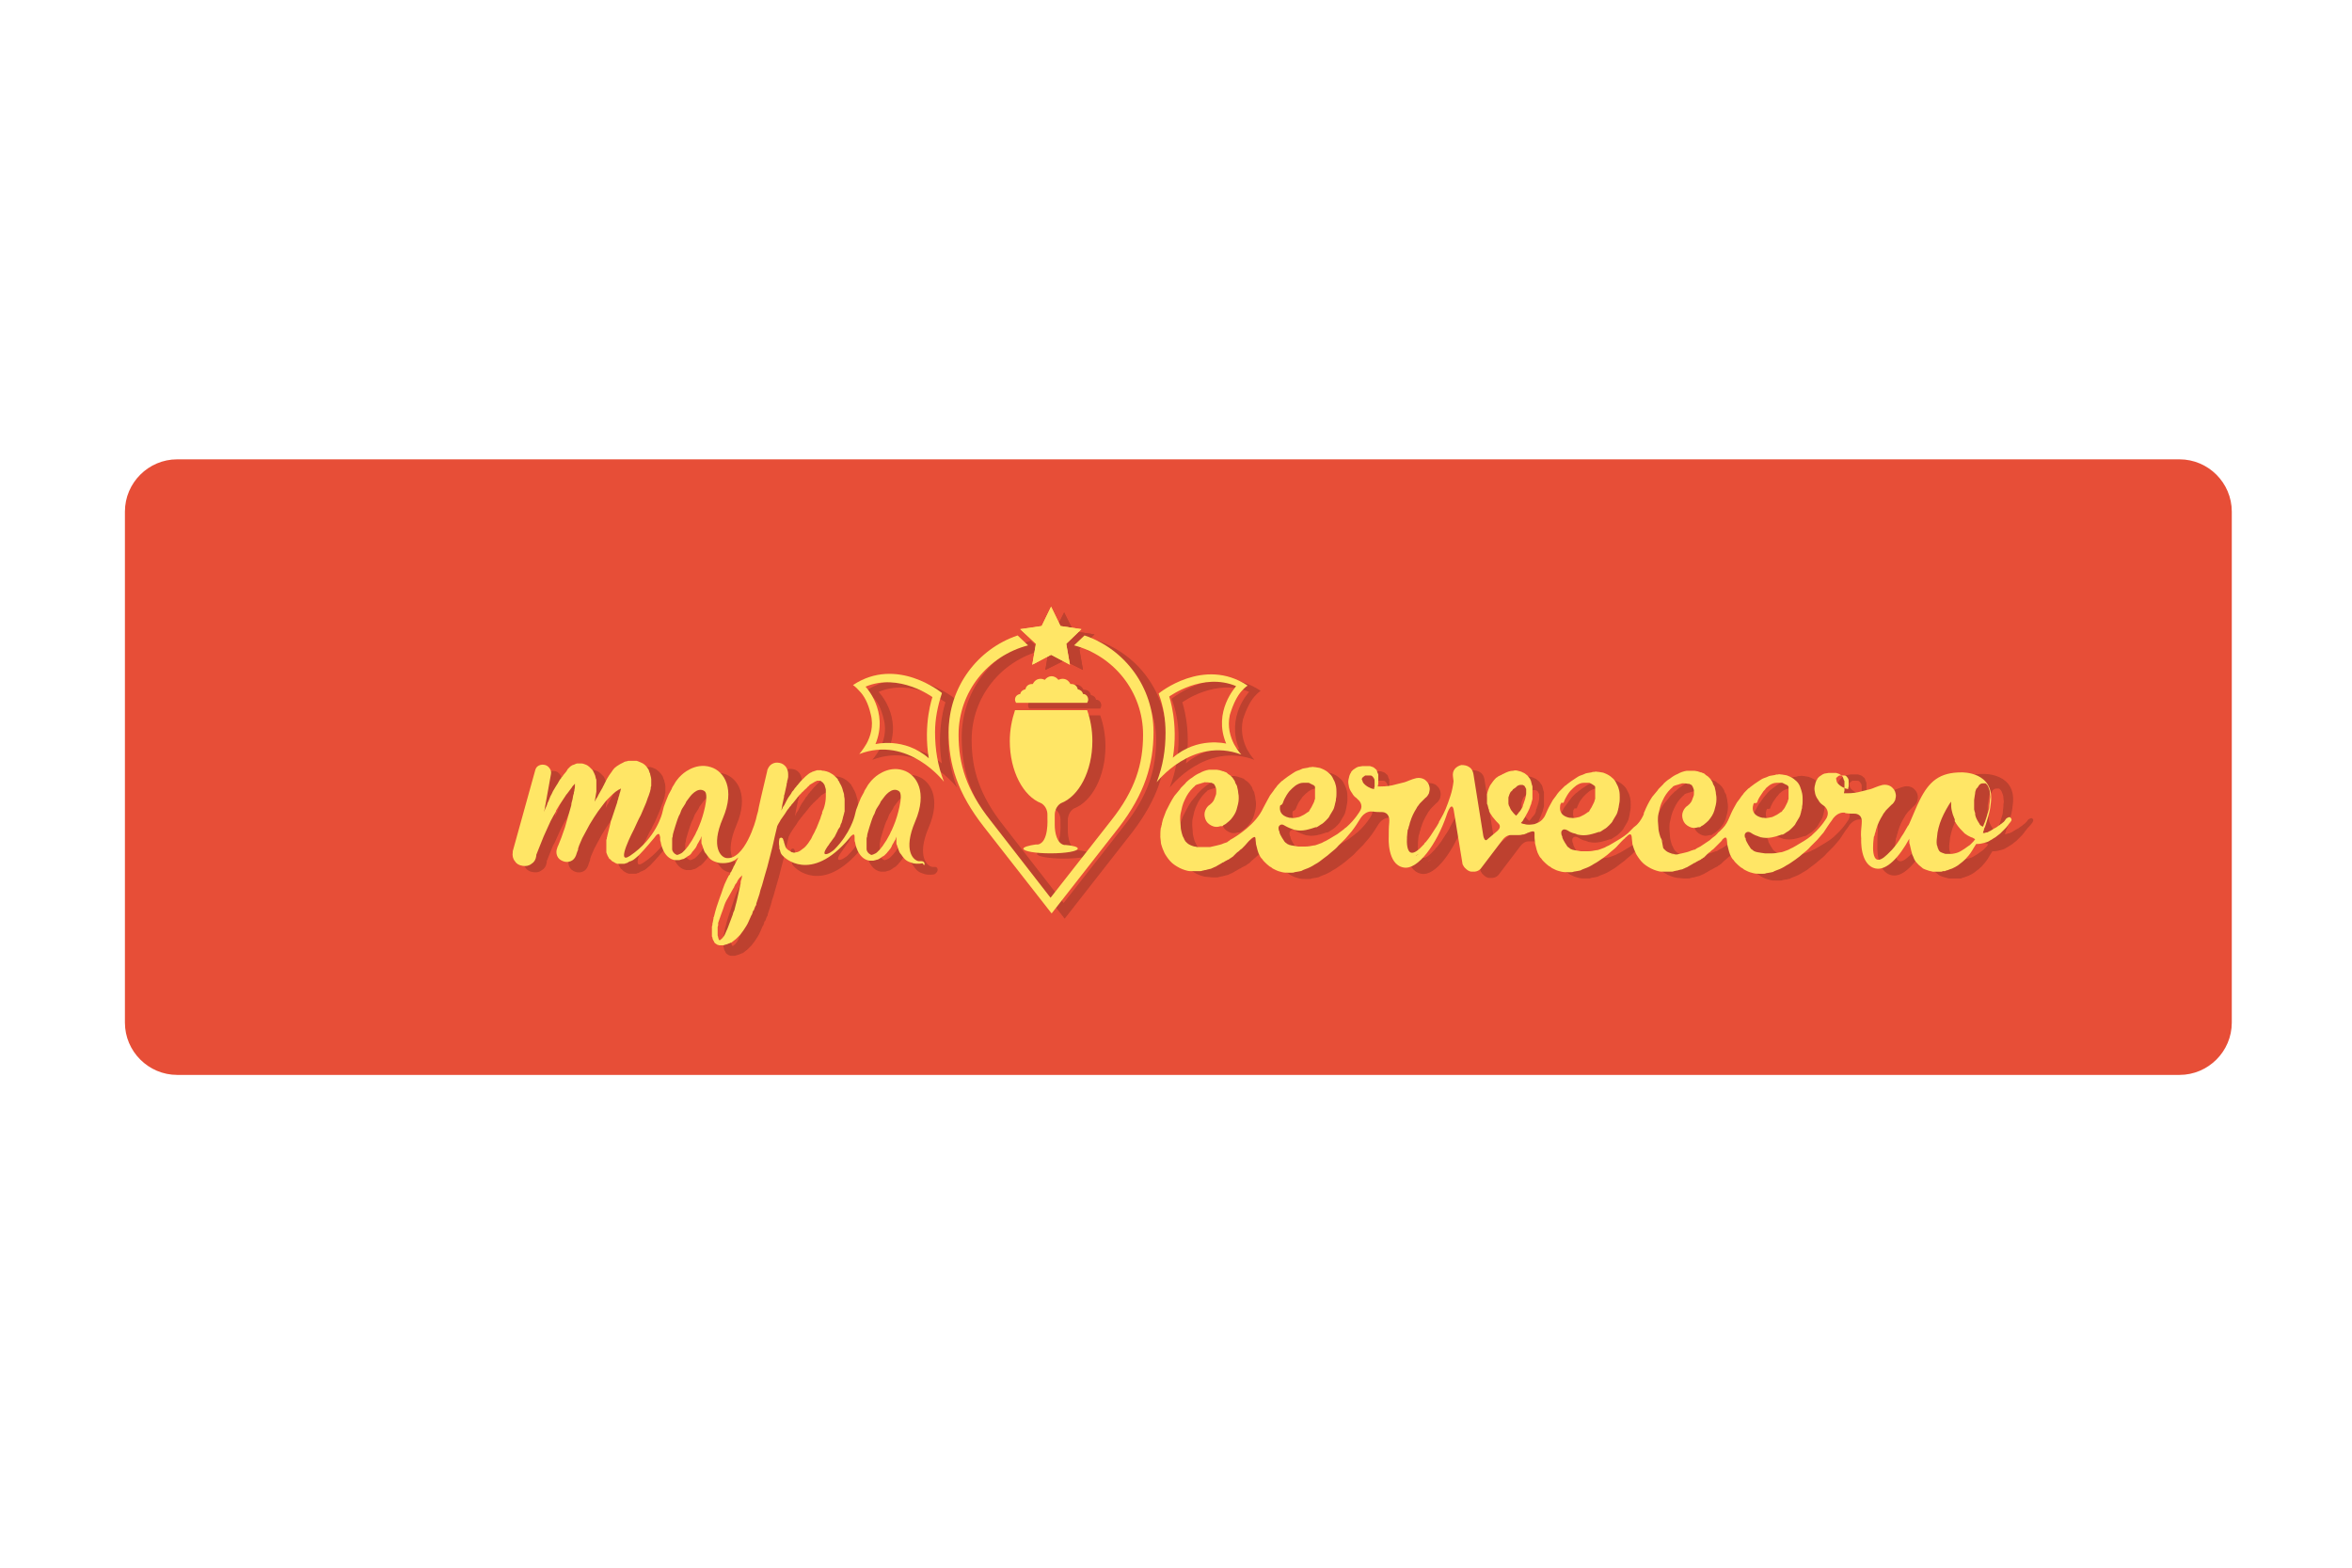 <?xml version="1.0" encoding="utf-8"?>
<!-- Generator: Adobe Illustrator 19.1.0, SVG Export Plug-In . SVG Version: 6.00 Build 0)  -->
<svg version="1.1" id="Layer_1" xmlns="http://www.w3.org/2000/svg" xmlns:xlink="http://www.w3.org/1999/xlink" x="0px" y="0px"
	 viewBox="0 0 450 300" style="enable-background:new 0 0 450 300;" xml:space="preserve">
<style type="text/css">
	.st0{fill:#4D4D4D;}
	.st1{fill:#FCBD10;}
	.st2{fill:#F38034;}
	.st3{fill:#B4406B;}
	.st4{fill:#658DC8;}
	.st5{opacity:0.5;}
	.st6{fill:none;}
	.st7{fill:#FFFFFF;}
	.st8{fill:#4D7092;}
	.st9{fill:#B66228;}
	.st10{fill:#C3902C;}
	.st11{fill:#7D3057;}
	.st12{fill:#333333;}
	.st13{fill:#E74E37;}
	.st14{opacity:0.4;}
	.st15{fill:#7C2C24;}
	.st16{fill:#FFE666;}
	.st17{fill:#80D1EA;}
	.st18{fill:#231F20;}
	.st19{fill:#EC1C24;}
	.st20{fill:#DE271E;}
	.st21{fill:#E1AA1F;}
	.st22{fill:#C28214;}
	.st23{fill:none;stroke:#12100B;stroke-width:1.5;stroke-miterlimit:10;}
	.st24{fill:#BBE020;}
	.st25{fill:#52561B;}
	.st26{fill:#804000;}
	.st27{fill:#575756;}
	.st28{fill:#58BEEC;}
	.st29{fill:#3DAEF4;}
	.st30{fill:#FFB300;}
	.st31{fill:#FFFF00;}
	.st32{fill:#FF4D3B;}
	.st33{fill:#C757FF;}
	.st34{fill:url(#SVGID_1_);}
	.st35{opacity:0.8;fill:url(#SVGID_2_);}
	.st36{fill:url(#SVGID_3_);}
	.st37{fill:#7CFF1D;}
	.st38{opacity:0.9;fill:url(#SVGID_4_);}
	.st39{fill:#33BFFF;}
	.st40{fill:url(#SVGID_5_);}
	.st41{fill:#9D2DA0;}
	.st42{fill:#631D66;}
	.st43{fill:#E4AEED;}
</style>
<path class="st13" d="M427,97.9c0-5.5-4.5-10-10-10H33.9c-5.5,0-10,4.5-10,10v97.8c0,5.5,4.5,10,10,10H417c5.5,0,10-4.5,10-10V97.9z
	"/>
<g>
	<g class="st14">
		<path class="st15" d="M179.4,166.5c0-0.7-0.6-0.6-0.6-0.6c-0.2,0-0.4,0-0.4,0c-1-0.1-3.1-2-0.7-7.6c2.4-5.6,0.3-9-2.3-9.8
			c-3.1-1-5.6,1.5-5.6,1.5c-0.2,0.2-0.3,0.3-0.5,0.5c-0.3,0.4-0.6,0.7-0.8,1.1c-0.2,0.4-0.5,0.7-0.6,1.1c-0.2,0.4-0.4,0.7-0.6,1.1
			c-0.3,0.7-0.6,1.5-0.9,2.3c-0.1,0.4-0.2,0.8-0.3,1.2c0,0-0.8,3.3-3.9,6.4c-0.2,0.2-1.4,1.1-1.8,0.8c-0.3-0.3,0.6-1.5,0.6-1.5
			c0.2-0.2,0.3-0.5,0.5-0.7c0.3-0.4,0.5-0.8,0.8-1.1c0.2-0.4,0.4-0.8,0.6-1.2c0-0.1,0-0.1,0.1-0.2c0-0.1,0-0.1,0.1-0.1
			c0-0.1,0-0.1,0.1-0.2c0,0,0-0.1,0.1-0.1c0-0.1,0.1-0.2,0.1-0.4c0,0,0-0.1,0.1-0.2c0-0.1,0-0.1,0.1-0.2l0.2-0.7
			c0-0.1,0.1-0.3,0.1-0.4c0-0.1,0-0.2,0.1-0.3c0-0.1,0-0.2,0.1-0.4c0-0.1,0-0.2,0.1-0.4c0-0.1,0-0.3,0-0.4c0-0.1,0-0.2,0-0.4
			c0-0.5,0-1,0-1.5c0-0.3-0.1-0.5-0.1-0.8c0-0.3-0.1-0.5-0.2-0.8c-0.1-0.5-0.3-1-0.6-1.5c-0.1-0.1-0.1-0.3-0.2-0.4
			c-0.1-0.1-0.2-0.2-0.2-0.4c-0.1-0.1-0.2-0.2-0.3-0.3c-0.1-0.1-0.2-0.2-0.3-0.3c-0.2-0.2-0.5-0.4-0.7-0.5c-0.3-0.2-0.6-0.3-0.9-0.4
			c-0.2,0-0.3-0.1-0.5-0.1c-0.1,0-0.3,0-0.5-0.1c-0.1,0-0.1,0-0.2,0c-0.1,0-0.2,0-0.2,0h0h0h0h-0.1h-0.1c0,0-0.1,0-0.1,0
			c0,0-0.1,0-0.1,0c-0.3,0.1-0.6,0.2-0.9,0.3c-0.1,0.1-0.2,0.1-0.4,0.2c-0.1,0.1-0.2,0.1-0.3,0.2c-0.2,0.2-0.4,0.3-0.6,0.5
			c-0.2,0.2-0.3,0.3-0.5,0.5c-0.3,0.3-0.6,0.6-0.9,1c-0.1,0.1-0.1,0.2-0.2,0.2c-0.1,0.1-0.1,0.2-0.2,0.3c-0.1,0.1-0.2,0.2-0.2,0.2
			c-0.1,0.1-0.1,0.2-0.2,0.3c-0.1,0.2-0.3,0.3-0.4,0.5c-0.1,0.2-0.2,0.4-0.3,0.5c-0.3,0.4-0.5,0.7-0.7,1.1c-0.1,0.2-0.2,0.4-0.3,0.6
			c-0.1,0.2-0.2,0.4-0.3,0.5c-0.1,0.1-0.2,0.3-0.2,0.4c-0.1,0.1-0.1,0.3-0.2,0.4c0-0.2,0.1-0.4,0.1-0.6c0-0.2,0.1-0.4,0.1-0.6
			l0.2-0.9c0-0.2,0.1-0.3,0.1-0.5c0-0.2,0-0.3,0.1-0.4l0.2-0.9l0.2-0.9c0-0.2,0-0.3,0.1-0.5c0-0.2,0-0.3,0.1-0.5l0.1-0.5l0-0.2
			c0-0.1,0-0.2,0-0.3c0-0.5-0.1-0.9-0.4-1.4c-0.3-0.4-0.7-0.7-1.2-0.8c-0.5-0.1-1-0.1-1.5,0.2c-0.5,0.3-0.7,0.7-0.9,1.2l0,0.1
			l-0.4,1.7l-0.4,1.7l-0.4,1.8l-0.4,1.8c-0.1,0.6-0.2,1.1-0.4,1.7c-0.2,1.2-2.4,8.5-5.8,8.1c-1-0.1-3.1-2-0.7-7.6
			c2.4-5.6,0.3-9-2.3-9.8c-3.1-1-5.6,1.5-5.6,1.5c-0.2,0.2-0.3,0.3-0.5,0.5c-0.3,0.4-0.6,0.7-0.8,1.1c-0.2,0.4-0.5,0.7-0.6,1.1
			c-0.2,0.4-0.4,0.7-0.6,1.1c-0.3,0.7-0.6,1.5-0.9,2.3c-0.1,0.4-0.2,0.8-0.3,1.2c0,0-1.1,4.8-6.2,8.2c-2.9,1.9,0.8-5.1,0.8-5.1
			c0.2-0.4,0.4-0.9,0.7-1.3c0.2-0.5,0.4-0.9,0.7-1.4c0.1-0.2,0.2-0.5,0.3-0.7c0.1-0.2,0.2-0.5,0.3-0.7c0.1-0.2,0.2-0.5,0.3-0.7
			c0.1-0.3,0.2-0.5,0.3-0.8c0.1-0.3,0.2-0.6,0.3-0.8c0.1-0.3,0.2-0.6,0.3-0.9c0-0.2,0.1-0.3,0.1-0.5c0-0.2,0-0.3,0.1-0.5
			c0-0.1,0-0.2,0-0.3c0-0.1,0-0.2,0-0.3c0-0.1,0-0.2,0-0.3c0-0.1,0-0.2,0-0.4c0-0.2-0.1-0.5-0.2-0.9c0-0.1,0-0.2-0.1-0.3
			c0-0.1-0.1-0.2-0.1-0.3c0-0.1-0.1-0.2-0.1-0.3c-0.1-0.1-0.1-0.2-0.2-0.3c-0.1-0.2-0.3-0.4-0.5-0.6c-0.2-0.2-0.4-0.3-0.6-0.5
			c-0.2-0.1-0.5-0.2-0.7-0.3c-0.1,0-0.2-0.1-0.3-0.1c-0.1,0-0.2,0-0.3,0c-0.1,0-0.2,0-0.3,0h-0.1h-0.1h0h0h0H123c0,0-0.1,0-0.2,0
			c-0.1,0-0.3,0-0.4,0c-0.1,0-0.2,0-0.4,0.1c-0.2,0-0.5,0.1-0.6,0.2c-0.2,0.1-0.4,0.2-0.6,0.3c-0.3,0.2-0.7,0.4-0.9,0.6
			c-0.1,0.1-0.3,0.2-0.4,0.4c-0.1,0.1-0.2,0.3-0.3,0.4c-0.4,0.5-0.7,1-1,1.5c0,0.1-0.1,0.1-0.1,0.2c0,0.1-0.1,0.1-0.1,0.2l-0.2,0.4
			c-0.1,0.1-0.1,0.3-0.2,0.4c-0.1,0.1-0.1,0.2-0.2,0.4c-0.1,0.2-0.3,0.5-0.4,0.7c-0.1,0.2-0.3,0.5-0.4,0.7c-0.1,0.2-0.2,0.5-0.4,0.7
			c-0.1,0.2-0.2,0.4-0.3,0.6c0,0,0-0.1,0-0.1c0-0.2,0.1-0.4,0.1-0.6c0-0.2,0.1-0.4,0.1-0.6c0-0.2,0.1-0.4,0.1-0.6c0-0.2,0-0.4,0-0.7
			c0-0.1,0-0.2,0-0.3c0-0.1,0-0.2,0-0.3c0-0.1,0-0.3,0-0.4c0-0.1,0-0.3,0-0.4c0-0.1,0-0.3-0.1-0.4c0-0.2-0.1-0.3-0.1-0.5
			c-0.1-0.3-0.3-0.7-0.5-1.1c-0.1-0.1-0.2-0.2-0.3-0.3c-0.1-0.1-0.2-0.2-0.3-0.3c-0.2-0.2-0.5-0.4-0.8-0.5c-0.3-0.1-0.5-0.2-0.8-0.2
			h-0.2h-0.1h-0.1h0h0h-0.1h-0.2c-0.2,0-0.4,0.1-0.6,0.2c-0.2,0.1-0.4,0.1-0.5,0.2c-0.2,0.1-0.3,0.2-0.4,0.3
			c-0.1,0.1-0.2,0.2-0.3,0.3c0,0-0.1,0.1-0.1,0.1c0,0.1-0.1,0.1-0.1,0.2c-0.1,0.1-0.1,0.2-0.2,0.3l-0.5,0.5l-0.2,0.3
			c0,0-0.1,0.1-0.1,0.1c0,0-0.1,0.1-0.1,0.1c0,0.1-0.1,0.2-0.2,0.3c-0.1,0.1-0.1,0.2-0.2,0.3c-0.2,0.4-0.4,0.7-0.6,1
			c-0.1,0.2-0.2,0.3-0.3,0.5c-0.1,0.2-0.2,0.3-0.3,0.5c-0.2,0.4-0.3,0.7-0.5,1c-0.2,0.3-0.3,0.7-0.5,1.1c-0.1,0.2-0.2,0.3-0.2,0.5
			c-0.1,0.2-0.1,0.3-0.2,0.5c-0.2,0.3-0.3,0.7-0.4,1l1.3-7.2c0.1-0.4,0-0.8-0.2-1.1c-0.2-0.3-0.5-0.6-0.9-0.7
			c-0.4-0.1-0.8-0.1-1.2,0.1c-0.4,0.2-0.6,0.5-0.7,0.9l-4.3,15.5c0,0,0,0.1,0,0.1c0,0,0,0.1,0,0.1c-0.1,0.6,0,1.2,0.4,1.7
			c0.3,0.5,0.8,0.8,1.5,0.9s1.2,0,1.7-0.4c0.5-0.3,0.8-0.8,0.9-1.5l0-0.2v0l0.2-0.5c0.1-0.2,0.1-0.3,0.2-0.5
			c0.1-0.2,0.1-0.3,0.2-0.5c0.1-0.2,0.1-0.3,0.2-0.5c0.1-0.2,0.1-0.3,0.2-0.5c0.1-0.3,0.3-0.7,0.5-1c0.3-0.7,0.6-1.3,0.9-2
			c0.3-0.7,0.6-1.3,1-2c0.1-0.2,0.2-0.3,0.3-0.5c0.1-0.1,0.2-0.3,0.2-0.5c0.1-0.1,0.2-0.3,0.3-0.5c0.1-0.2,0.2-0.3,0.3-0.5
			c0.2-0.3,0.4-0.6,0.5-0.9c0.2-0.3,0.4-0.6,0.6-0.9c0.1-0.2,0.2-0.3,0.3-0.4c0.1-0.1,0.2-0.3,0.3-0.4c0.1-0.1,0.2-0.3,0.3-0.4
			c0.1-0.1,0.2-0.3,0.3-0.4c0.1-0.2,0.2-0.3,0.3-0.4c0,0,0.1-0.1,0.1-0.1c0,0,0,0,0.1-0.1c0-0.1,0.1-0.1,0.1-0.1v0.2
			c0,0.3,0,0.6-0.1,0.9c0,0.2,0,0.3-0.1,0.5c0,0.2,0,0.3-0.1,0.5c-0.1,0.3-0.1,0.7-0.2,1c-0.1,0.3-0.2,0.7-0.2,1
			c-0.2,0.7-0.4,1.4-0.6,2.1c-0.2,0.7-0.4,1.4-0.6,2.1l-0.7,2c-0.1,0.2-0.1,0.3-0.2,0.5c-0.1,0.2-0.1,0.3-0.2,0.5l-0.2,0.5L109,164
			l-0.1,0.3v0c-0.2,0.5-0.2,1,0,1.5c0.2,0.5,0.6,0.8,1.1,1c0.5,0.2,1,0.2,1.5,0c0.5-0.2,0.8-0.6,1-1.1l0.1-0.3l0.1-0.3l0.2-0.5
			c0,0,0-0.1,0-0.1c0,0,0-0.1,0-0.1c0-0.1,0.1-0.2,0.1-0.3c0-0.1,0.1-0.2,0.1-0.3c0.1-0.2,0.2-0.5,0.3-0.7c0.1-0.2,0.2-0.5,0.3-0.7
			c0.2-0.4,0.5-0.9,0.7-1.3c0.2-0.4,0.5-0.9,0.7-1.3l0.8-1.3c0.1-0.2,0.3-0.4,0.4-0.6c0.1-0.2,0.3-0.4,0.4-0.6
			c0.3-0.4,0.6-0.8,0.9-1.2c0.3-0.4,0.6-0.8,0.9-1.2c0.2-0.2,0.3-0.3,0.5-0.5c0.2-0.2,0.3-0.3,0.5-0.5c0.2-0.2,0.4-0.3,0.5-0.5
			c0.1-0.1,0.2-0.1,0.3-0.2l0.3-0.2c0.1,0,0.2-0.1,0.4-0.2l0,0.1c-0.1,0.2-0.1,0.5-0.2,0.7c-0.1,0.2-0.1,0.5-0.2,0.7
			c-0.1,0.2-0.1,0.5-0.2,0.7c-0.1,0.2-0.1,0.5-0.2,0.7c-0.2,0.5-0.3,1-0.5,1.5c-0.2,0.5-0.3,1-0.5,1.5c-0.1,0.2-0.2,0.5-0.2,0.7
			c-0.1,0.3-0.1,0.5-0.2,0.8c0,0.1-0.1,0.3-0.1,0.4c0,0.1-0.1,0.3-0.1,0.4c0,0.1-0.1,0.3-0.1,0.4c0,0.1-0.1,0.3-0.1,0.4
			c0,0.2-0.1,0.3-0.1,0.4c0,0.1,0,0.3-0.1,0.4c0,0.1,0,0.3,0,0.4c0,0.1,0,0.3,0,0.5v0.5c0,0.1,0,0.2,0,0.3c0,0.1,0,0.2,0,0.3
			c0,0.1,0,0.2,0,0.3c0,0.1,0,0.2,0.1,0.4c0.1,0.3,0.2,0.5,0.4,0.8c0,0.1,0.1,0.2,0.2,0.2c0.1,0.1,0.1,0.1,0.2,0.2
			c0.1,0.1,0.1,0.1,0.2,0.2c0.1,0.1,0.2,0.1,0.2,0.1c0.1,0.1,0.3,0.2,0.5,0.3c0.1,0,0.2,0,0.2,0.1c0.1,0,0.1,0,0.2,0
			c0.1,0,0.1,0,0.2,0c0.1,0,0.1,0,0.2,0h0.2l0.1,0h0.1h0.1h0h0.1c0,0,0.1,0,0.1,0c0,0,0,0,0.1,0c0.1,0,0.2,0,0.3-0.1
			c0.2,0,0.4-0.1,0.5-0.2c0.2-0.1,0.3-0.2,0.5-0.2c0.1-0.1,0.3-0.2,0.4-0.2c0.1-0.1,0.3-0.2,0.4-0.3c0.2-0.2,0.5-0.4,0.7-0.6
			c1.1-1.1,3-3.4,3-3.4c0.3-0.4,0.5-0.7,0.8-0.7c0.2,0,0.2,0.3,0.3,0.6c0,0.1,0,0.2,0,0.3c0,0.2,0,0.4,0.1,0.6c0,0,0.4,3.1,2.7,3.5
			c0.1,0,0.2,0,0.2,0c0.1,0,0.1,0,0.2,0h0.1h0.1h0h0.1h0c0,0,0.1,0,0.1,0c0,0,0,0,0,0c0.2,0,0.3-0.1,0.4-0.1c0.1,0,0.2-0.1,0.4-0.1
			c0.3-0.1,0.5-0.3,0.7-0.4c0.1-0.1,0.2-0.2,0.3-0.2c0.1-0.1,0.2-0.1,0.3-0.2c0.2-0.2,0.3-0.3,0.5-0.5c0.1-0.2,0.3-0.3,0.4-0.5
			c0.3-0.3,0.5-0.7,0.6-1c0.1-0.2,0.2-0.3,0.3-0.5c0.1-0.2,0.2-0.4,0.3-0.5c0-0.1,0.1-0.2,0.1-0.3c0-0.1,0.1-0.2,0.1-0.3
			c0,0.1,0,0.3,0,0.4c0,0.1,0,0.3,0,0.4c0,0.2,0,0.3,0,0.4c0,0.1,0,0.3,0.1,0.4c0.1,0.3,0.2,0.6,0.3,0.9c0.1,0.3,0.2,0.6,0.5,0.9
			c0.2,0.3,0.4,0.6,0.7,0.9c0.3,0.3,0.7,0.5,1,0.6c0.2,0.1,0.4,0.1,0.5,0.2c0,0,2.4,0.5,3.8-1l0,0.1c-0.1,0.2-0.4,0.8-0.5,1
			c-0.1,0.1-0.1,0.3-0.2,0.4c-0.1,0.1-0.2,0.3-0.2,0.4c-0.1,0.1-0.1,0.3-0.2,0.4c-0.1,0.1-0.1,0.3-0.2,0.4c-0.1,0.1-0.2,0.2-0.2,0.4
			c0,0.1-0.1,0.2-0.1,0.2l-0.1,0.1l-0.1,0.1c-0.1,0.2-0.1,0.3-0.2,0.4c-0.1,0.1-0.1,0.3-0.2,0.4c-0.3,0.6-0.5,1.1-0.7,1.7
			c-0.2,0.6-0.4,1.2-0.6,1.8c-0.4,1.1-0.8,2.3-1.1,3.6l-0.1,0.2v0.1l0,0.1l-0.1,0.5c0,0.2-0.1,0.3-0.1,0.5c0,0.1,0,0.3-0.1,0.5
			c0,0.2,0,0.3,0,0.5c0,0.2,0,0.3,0,0.5v0.5c0,0.1,0,0.2,0,0.3c0,0.1,0,0.2,0.1,0.3c0,0.2,0.1,0.5,0.2,0.6c0,0,0.1,0.1,0.1,0.2
			c0,0.1,0.1,0.1,0.1,0.2c0.1,0.1,0.2,0.2,0.4,0.3c0.1,0.1,0.2,0.1,0.5,0.2c0,0,0.1,0,0.1,0c0,0,0.1,0,0.1,0h0h0h0h0.1
			c0.1,0,0.2,0,0.4,0c0.1,0,0.2,0,0.4-0.1c0.3-0.1,0.5-0.1,0.6-0.2c0.1,0,0.2-0.1,0.3-0.1c0.1-0.1,0.2-0.1,0.3-0.1
			c0.3-0.2,0.6-0.5,0.9-0.7l0.4-0.4c0.1-0.1,0.1-0.1,0.2-0.2c0.1-0.1,0.1-0.1,0.2-0.2c0.1-0.1,0.2-0.3,0.3-0.4
			c0.1-0.1,0.2-0.3,0.3-0.4c0.4-0.6,0.8-1.2,1-1.7l0.4-0.9c0.1-0.2,0.1-0.3,0.2-0.4c0.1-0.1,0.1-0.3,0.2-0.5c0-0.2,0.1-0.3,0.2-0.4
			c0.1-0.1,0.1-0.3,0.2-0.5c0.1-0.2,0.1-0.3,0.2-0.4c0.1-0.1,0.1-0.3,0.1-0.4c0.1-0.3,0.2-0.6,0.3-0.9c0.1-0.3,0.2-0.6,0.3-0.9
			c0-0.2,0.1-0.3,0.1-0.4c0-0.1,0.1-0.3,0.1-0.4l0.3-0.9c0.3-1.2,0.7-2.4,1-3.5c0.3-1.2,0.6-2.4,0.9-3.5c0.2-0.7,0.3-1.4,0.5-2.2
			c0.2-0.7,0.3-1.4,0.5-2.1c0-0.1,0.1-0.1,0.1-0.2c0-0.1,0.1-0.1,0.1-0.2c0.1-0.2,0.2-0.4,0.3-0.5c0.1-0.2,0.2-0.4,0.3-0.5
			c0.2-0.3,0.5-0.7,0.7-1c0.2-0.3,0.4-0.7,0.7-1c0.1-0.2,0.2-0.3,0.4-0.5c0.1-0.2,0.2-0.3,0.4-0.5l0.8-1c0.1-0.2,0.3-0.3,0.4-0.5
			c0.1-0.1,0.3-0.3,0.4-0.4c0.1-0.1,0.1-0.2,0.2-0.2c0.1-0.1,0.1-0.1,0.2-0.2l0.4-0.4c0.2-0.1,0.3-0.3,0.4-0.4
			c0.1-0.1,0.3-0.2,0.4-0.4l0.5-0.3c0.2-0.1,0.3-0.2,0.5-0.3c0.1,0,0.1-0.1,0.2-0.1c0.1,0,0.1,0,0.2,0c0.1,0,0.2,0,0.3,0h0.1v0h0
			c0,0,0.1,0,0.1,0c0,0,0.1,0,0.1,0c0.1,0,0.2,0.1,0.3,0.2c0.2,0.1,0.3,0.2,0.4,0.4c0,0,0.1,0.1,0.1,0.1c0,0.1,0,0.1,0.1,0.2
			c0,0.1,0.1,0.2,0.1,0.4c0,0.1,0.1,0.3,0.1,0.4c0,0.1,0,0.3,0,0.4c0,0.3,0,0.6,0,0.9c0,0.6-0.1,1.3-0.3,2c0,0.1-0.1,0.2-0.1,0.3
			c0,0.1,0,0.2,0,0.2c-0.1,0.2-0.1,0.4-0.2,0.5c0,0,0,0.1,0,0.1c0,0,0,0.1-0.1,0.1c0,0.1-0.1,0.2-0.1,0.3c0,0-0.1,0.1-0.1,0.3
			c0,0-0.1,0.1-0.1,0.3c-0.1,0.3-0.3,0.7-0.4,1c-0.1,0.3-0.3,0.7-0.4,1c-0.2,0.3-0.3,0.7-0.5,1c-0.2,0.3-0.3,0.6-0.5,1
			c-0.2,0.3-0.4,0.6-0.6,0.9c-0.2,0.3-0.5,0.6-0.7,0.8c-0.1,0.1-0.3,0.2-0.4,0.3c-0.1,0.1-0.3,0.2-0.4,0.3c-0.3,0.2-0.6,0.3-0.8,0.3
			c-0.3,0.1-0.5,0.1-0.7,0c-0.2,0-0.3-0.1-0.4-0.2c-0.1,0-0.1-0.1-0.2-0.1c-0.1-0.1-0.1-0.1-0.2-0.1c0,0,0-0.1-0.1-0.1
			c0,0,0-0.1-0.1-0.1c0,0-0.1-0.1-0.1-0.1c0,0,0-0.1-0.1-0.1c0-0.1-0.1-0.2-0.1-0.2c0-0.1-0.1-0.2-0.1-0.3c0-0.1-0.1-0.2-0.1-0.3
			c0-0.1-0.1-0.2-0.1-0.3c0-0.1,0-0.2-0.1-0.3c0-0.1,0-0.2-0.1-0.3c0-0.2-0.1-0.3-0.3-0.3c-0.1,0-0.2,0-0.3,0.1
			c-0.1,0.1-0.1,0.1-0.1,0.2c-0.1,0.5-0.1,0.9,0,1.4c0,0.1,0,0.2,0,0.3c0,0.1,0,0.2,0.1,0.3c0,0.1,0.1,0.3,0.1,0.4
			c0,0.1,0.1,0.2,0.1,0.3c0.1,0.1,0.1,0.2,0.2,0.3c0.1,0.1,0.2,0.2,0.3,0.3c0,0,5.2,5.4,12.6-3.5l0,0c0.3-0.4,0.6-0.7,0.8-0.7
			c0.2,0,0.2,0.3,0.2,0.6c0,0.1,0,0.2,0,0.3c0,0.2,0,0.4,0.1,0.6c0,0,0.4,3.1,2.7,3.5c0.1,0,0.2,0,0.2,0c0.1,0,0.1,0,0.2,0h0.1h0.1
			h0h0.1h0c0,0,0.1,0,0.1,0c0,0,0,0,0,0c0.2,0,0.3-0.1,0.4-0.1c0.1,0,0.2-0.1,0.4-0.1c0.3-0.1,0.5-0.3,0.7-0.4
			c0.1-0.1,0.2-0.2,0.3-0.2c0.1-0.1,0.2-0.1,0.3-0.2c0.2-0.2,0.3-0.3,0.5-0.5c0.1-0.2,0.3-0.3,0.4-0.5c0.3-0.3,0.5-0.7,0.6-1
			c0.1-0.2,0.2-0.3,0.3-0.5c0.1-0.2,0.2-0.4,0.3-0.5c0-0.1,0.1-0.2,0.1-0.3c0-0.1,0.1-0.2,0.1-0.3c0,0.1,0,0.3,0,0.4
			c0,0.1,0,0.3,0,0.4c0,0.2,0,0.3,0.1,0.4c0,0.1,0,0.3,0.1,0.4c0.1,0.3,0.2,0.6,0.3,0.9c0.1,0.3,0.2,0.6,0.5,0.9
			c0.2,0.3,0.4,0.6,0.7,0.9c0.3,0.3,0.7,0.5,1,0.6c0.2,0.1,0.4,0.1,0.6,0.2c0,0,0.9,0.2,1.8,0C179.4,166.9,179.4,166.5,179.4,166.5z
			 M112.1,151.2C112.1,151.2,112.1,151.2,112.1,151.2L112.1,151.2z M136.6,158.2L136.6,158.2c-0.2,0.6-0.5,1.2-0.7,1.7
			c-0.2,0.3-0.3,0.7-0.5,1c-0.2,0.3-0.3,0.6-0.5,0.9l-0.6,0.9c-0.1,0.2-0.2,0.3-0.3,0.4c-0.1,0.1-0.2,0.3-0.3,0.4
			c-0.1,0.1-0.2,0.2-0.3,0.3c-0.1,0.1-0.2,0.2-0.3,0.3c-0.2,0.2-0.5,0.3-0.7,0.4c-0.1,0-0.2,0.1-0.3,0.1h0h0h0h0c0,0-0.1,0-0.1,0
			c0,0,0,0,0,0l-0.2-0.1c-0.1-0.1-0.1-0.1-0.2-0.1c0,0,0-0.1-0.1-0.1c0,0,0-0.1-0.1-0.1c0,0,0-0.1-0.1-0.1c0,0,0-0.1-0.1-0.2
			c0-0.1-0.1-0.2-0.1-0.4c0-0.1,0-0.3,0-0.4c0-0.2,0-0.3,0-0.5c0-0.2,0-0.3,0-0.5c0-0.2,0-0.3,0-0.5c0-0.2,0-0.3,0.1-0.5
			c0-0.3,0.1-0.7,0.2-1c0.1-0.3,0.2-0.7,0.3-1c0.2-0.6,0.4-1.3,0.7-2c0.2-0.3,0.3-0.6,0.4-0.9c0.1-0.3,0.3-0.6,0.5-0.9
			c0.2-0.3,0.4-0.6,0.5-0.9c0.2-0.3,0.4-0.5,0.6-0.8c0,0,1.5-2.2,2.9-1.3C138.4,153.1,136.8,157.7,136.6,158.2z M144.3,169.5
			c0,0.2-0.1,0.5-0.1,0.7l-0.2,0.9l-0.2,0.9c-0.1,0.3-0.1,0.6-0.2,0.9c-0.1,0.3-0.1,0.6-0.2,0.8c0,0.1-0.1,0.3-0.1,0.4
			c0,0.1-0.1,0.3-0.1,0.4c0,0.1-0.1,0.3-0.1,0.4c0,0.1-0.1,0.3-0.1,0.4l-0.1,0.2c0,0,0,0.1-0.1,0.2l-0.1,0.4l-0.3,0.8l-0.6,1.6
			c-0.1,0.3-0.2,0.5-0.3,0.7c-0.1,0.2-0.2,0.5-0.3,0.7c-0.1,0.2-0.2,0.4-0.4,0.6c-0.1,0.1-0.1,0.2-0.2,0.2c-0.1,0.1-0.1,0.1-0.2,0.2
			c-0.1,0.1-0.1,0.1-0.2,0.1h0l0,0c0,0,0,0,0,0v0h-0.1c-0.1-0.1-0.1-0.1-0.1-0.2c0-0.1-0.1-0.2-0.1-0.3c0-0.2-0.1-0.3-0.1-0.4
			c0-0.1,0-0.3,0-0.4c0-0.1,0-0.3,0-0.4c0-0.2,0-0.3,0-0.4c0-0.1,0-0.3,0-0.4c0-0.1,0.1-0.2,0.1-0.4l0-0.1l0-0.1l0-0.2
			c0.2-0.6,0.4-1.1,0.6-1.7c0.2-0.5,0.4-1.1,0.6-1.7c0.2-0.6,0.5-1.1,0.8-1.6c0.3-0.5,0.6-1.1,0.9-1.6c0.1-0.1,0.2-0.3,0.2-0.4
			c0.1-0.1,0.1-0.2,0.2-0.4l0.1-0.1l0.1-0.1c0-0.1,0.1-0.1,0.1-0.2c0-0.1,0.1-0.1,0.1-0.2c0-0.1,0.1-0.1,0.1-0.2
			c0.1-0.1,0.2-0.3,0.3-0.4c0.1-0.1,0.2-0.2,0.3-0.3c0,0,0.1-0.1,0.2-0.2C144.5,169,144.4,169.3,144.3,169.5z M173.8,158.2
			L173.8,158.2c-0.2,0.6-0.5,1.2-0.7,1.7c-0.2,0.3-0.3,0.7-0.5,1c-0.2,0.3-0.3,0.6-0.5,0.9l-0.6,0.9c-0.1,0.2-0.2,0.3-0.3,0.4
			c-0.1,0.1-0.2,0.3-0.3,0.4c-0.1,0.1-0.2,0.2-0.3,0.3c-0.1,0.1-0.2,0.2-0.3,0.3c-0.2,0.2-0.5,0.3-0.7,0.4c-0.1,0-0.2,0.1-0.3,0.1h0
			h0h0h0c0,0-0.1,0-0.1,0c0,0,0,0,0,0l-0.2-0.1c-0.1-0.1-0.1-0.1-0.2-0.1c0,0,0-0.1-0.1-0.1c0,0,0-0.1-0.1-0.1c0,0,0-0.1-0.1-0.1
			c0,0,0-0.1-0.1-0.2c0-0.1-0.1-0.2-0.1-0.4c0-0.1,0-0.3,0-0.4c0-0.2,0-0.3,0-0.5c0-0.2,0-0.3,0-0.5c0-0.2,0-0.3,0-0.5
			c0-0.2,0-0.3,0.1-0.5c0-0.3,0.1-0.7,0.2-1c0.1-0.3,0.2-0.7,0.3-1c0.2-0.6,0.4-1.3,0.7-2c0.2-0.3,0.3-0.6,0.4-0.9
			c0.1-0.3,0.3-0.6,0.5-0.9c0.2-0.3,0.4-0.6,0.5-0.9c0.2-0.3,0.4-0.5,0.6-0.8c0,0,1.5-2.2,2.9-1.3
			C175.6,153.1,174,157.7,173.8,158.2z"/>
		<path class="st15" d="M388.9,156.7c-0.1-0.1-0.2-0.2-0.4-0.1c-0.1,0-0.2,0.1-0.4,0.2c-0.1,0.1-0.2,0.2-0.3,0.4
			c-0.1,0.1-0.2,0.2-0.4,0.4c-0.1,0.1-0.3,0.2-0.4,0.3c-0.1,0.1-0.2,0.2-0.4,0.3c-0.3,0.2-0.5,0.4-0.8,0.5c-0.3,0.2-0.5,0.3-0.8,0.5
			c-0.1,0.1-0.3,0.1-0.4,0.2c-0.1,0-0.3,0.1-0.4,0.1c-0.1,0-0.2,0.1-0.3,0.1c-0.1,0-0.2,0-0.3,0.1c0-0.1,0.1-0.3,0.1-0.4
			c0.1-0.1,0.1-0.2,0.1-0.4c0.2-0.3,0.3-0.7,0.4-1c0.1-0.3,0.2-0.7,0.3-1c0.2-0.7,0.4-1.4,0.5-2.1c0-0.3,0.1-0.6,0.1-0.8
			c0,0,0,0,0,0c0.8-6.1-5.6-5.9-5.6-5.9c-4.2,0-6.2,1.7-8,5.3c-0.7,1.4-1.1,2.5-1.9,4.3c-0.1,0.2-0.2,0.5-0.4,0.7
			c-0.1,0.2-0.3,0.5-0.4,0.7c-0.1,0.2-0.3,0.5-0.4,0.7c-0.1,0.2-0.3,0.4-0.4,0.6c-0.5,0.9-1.1,1.7-1.8,2.5c-0.1,0.1-0.2,0.2-0.3,0.3
			c0,0-0.1,0.1-0.1,0.1c0,0,0,0,0,0c-0.1,0.1-0.1,0.1-0.2,0.2l-0.3,0.3c-3.6,3.5-2.6-3.1-2.6-3.1h0l0,0c0-0.1,0-0.2,0.1-0.4
			c0.1-0.2,0.1-0.5,0.2-0.7c0.1-0.2,0.1-0.5,0.2-0.7c0.3-1,0.7-1.8,1.2-2.6c0.1-0.2,0.2-0.4,0.4-0.6c0.1-0.2,0.3-0.4,0.4-0.5
			c0.3-0.3,0.6-0.6,0.9-0.9c0.3-0.2,0.5-0.5,0.7-0.9c0.1-0.4,0.2-0.8,0.1-1.2c-0.1-0.6-0.4-1-0.9-1.4c-0.5-0.3-1-0.4-1.6-0.3
			l-0.7,0.2c-0.3,0.1-0.5,0.2-0.8,0.3c-0.2,0.1-0.5,0.2-0.8,0.3c-0.3,0.1-0.5,0.1-0.8,0.2c-0.3,0.1-0.5,0.1-0.8,0.2
			c-1,0.3-2,0.4-2.9,0.4H357c0-0.2,0.1-0.4,0.1-0.5c0-0.1,0-0.2,0-0.2c0-0.1,0-0.2,0-0.2c0-0.1,0-0.2,0-0.2c0-0.1,0-0.2,0-0.3
			c0-0.1,0-0.2,0-0.2c0-0.1,0-0.2,0-0.3c0-0.1,0-0.2,0-0.3c0-0.1,0-0.2-0.1-0.3c0-0.1-0.1-0.2-0.1-0.3c0-0.1-0.1-0.2-0.1-0.3
			c-0.1-0.1-0.1-0.2-0.2-0.2c-0.1-0.1-0.1-0.1-0.2-0.2c-0.1-0.1-0.2-0.1-0.3-0.2c-0.1,0-0.2-0.1-0.3-0.1c-0.1,0-0.2-0.1-0.3-0.1
			c-0.1,0-0.2,0-0.3,0c-0.1,0-0.2,0-0.3,0c-0.1,0-0.2,0-0.3,0h-0.1h0h0h-0.1h-0.3c-0.2,0-0.4,0.1-0.6,0.1c-0.2,0-0.4,0.1-0.6,0.2
			c-0.1,0.1-0.2,0.1-0.3,0.2c-0.1,0.1-0.2,0.1-0.3,0.2c0,0-0.1,0.1-0.1,0.1c0,0-0.1,0.1-0.1,0.1c-0.1,0.1-0.2,0.2-0.2,0.3
			c-0.3,0.4-0.4,0.9-0.5,1.4c-0.1,0.5,0,0.9,0.1,1.4c0.1,0.4,0.3,0.8,0.6,1.2c0.2,0.4,0.5,0.7,0.8,0.9c0.1,0.1,0.3,0.2,0.4,0.3
			c0.2,0.2,1,1,0.4,2.2c0,0-0.9,1.6-2.6,3.1c-0.1,0.1-0.2,0.2-0.3,0.3c0,0,0,0,0,0c-0.5,0.4-0.9,0.7-1.4,1c-0.5,0.3-1,0.6-1.5,0.9
			c-0.2,0.1-0.5,0.3-0.7,0.4c-0.2,0.1-0.5,0.2-0.8,0.4c-0.3,0.1-0.5,0.2-0.8,0.3c-0.3,0.1-0.5,0.2-0.8,0.2c-0.5,0.1-1,0.2-1.6,0.2
			c-0.2,0-0.5,0-0.7,0c-0.1,0-0.2,0-0.3,0c-0.1,0-0.2,0-0.3,0c-0.2,0-0.5-0.1-0.6-0.1c-0.2,0-0.4-0.1-0.6-0.1
			c-0.2,0-0.3-0.1-0.5-0.1c-0.1-0.1-0.3-0.1-0.4-0.2c-0.1-0.1-0.2-0.2-0.4-0.3c-0.1-0.1-0.2-0.2-0.3-0.4c-0.2-0.3-0.4-0.6-0.6-1
			c-0.1-0.2-0.2-0.4-0.2-0.6c0-0.1-0.1-0.2-0.1-0.2l0,0.1c-0.1-0.4-0.2-0.8,0.2-1.1c0.3-0.2,0.6-0.1,0.8,0c0.7,0.5,1.4,0.7,1.4,0.7
			l0,0c0.1,0,0.1,0,0.2,0.1c0.1,0,0.2,0,0.3,0.1l0.6,0.1c0.7,0.1,1.5,0,2.2-0.2c0.4-0.1,0.7-0.2,1-0.3c0.1,0,0.2-0.1,0.3-0.1
			c0,0,0,0,0.1,0l0.1,0c0.1,0,0.1-0.1,0.2-0.1c0.2-0.1,0.4-0.3,0.6-0.4c0.4-0.2,0.7-0.5,1-0.8c0.3-0.3,0.6-0.6,0.7-0.9
			c0.2-0.3,0.4-0.7,0.6-1c0.2-0.3,0.3-0.7,0.4-1.1c0-0.2,0.1-0.3,0.1-0.5c0-0.2,0.1-0.4,0.1-0.6c0.1-0.4,0.1-0.8,0.1-1.2
			c0-0.4,0-0.8-0.1-1.3c-0.1-0.4-0.2-0.8-0.5-1.3c-0.2-0.5-0.5-0.9-0.9-1.2c-0.3-0.3-0.8-0.6-1.3-0.8c-0.2-0.1-0.5-0.2-0.7-0.2
			c-0.2,0-0.4-0.1-0.7-0.1c-0.2,0-0.4-0.1-0.6,0c-0.2,0-0.4,0-0.6,0.1c-0.2,0-0.4,0.1-0.6,0.1c-0.2,0-0.4,0.1-0.5,0.1
			c-0.4,0.2-0.7,0.3-1,0.4c-0.3,0.2-0.6,0.3-0.9,0.5c-0.3,0.2-0.6,0.4-0.9,0.6c-0.1,0.1-0.3,0.2-0.4,0.3c-0.1,0.1-0.3,0.2-0.4,0.3
			c-0.1,0.1-0.2,0.2-0.4,0.3c-0.1,0.1-0.2,0.2-0.4,0.4c-0.2,0.2-0.4,0.5-0.6,0.7c-0.2,0.2-0.4,0.5-0.6,0.8c-0.2,0.3-0.4,0.5-0.6,0.8
			c-0.2,0.3-0.3,0.6-0.5,0.9c-0.4,0.7-0.7,1.4-1,2.1v0c-0.2,0.5-0.6,1.3-1.2,1.9c0,0,0,0,0,0c-0.1,0.1-0.2,0.2-0.3,0.3
			c-0.1,0.1-0.2,0.2-0.3,0.3c-0.1,0.1-0.3,0.2-0.4,0.4c-0.2,0.2-0.3,0.3-0.4,0.4c-0.4,0.3-0.8,0.6-1.1,0.9c-0.4,0.3-0.8,0.5-1.2,0.8
			c-0.2,0.1-0.4,0.3-0.6,0.4c-0.2,0.1-0.4,0.2-0.6,0.3c-0.1,0.1-0.2,0.1-0.3,0.2c-0.1,0.1-0.2,0.1-0.3,0.1c-0.1,0-0.2,0.1-0.3,0.1
			c-0.1,0-0.2,0.1-0.3,0.1c-0.4,0.2-0.9,0.3-1.3,0.4c-0.4,0.1-0.8,0.2-1.3,0.3c-0.1,0-0.2,0-0.3,0c-0.1,0-0.2,0-0.3,0h-0.6h-0.6
			h-0.1h-0.1h0h-0.1h0l0,0h-0.3c-0.2,0-0.3-0.1-0.5-0.1c-0.2,0-0.3-0.1-0.4-0.1c-0.3-0.1-0.5-0.2-0.7-0.3c-0.2-0.1-0.4-0.3-0.6-0.5
			c-0.1-0.1-0.2-0.2-0.2-0.3c-0.1-0.1-0.2-0.3-0.2-0.4c-0.2-0.3-0.3-0.6-0.4-1c-0.1-0.4-0.2-0.8-0.2-1.2c0-0.4-0.1-0.9-0.1-1.3
			c0-0.4,0-0.9,0.1-1.3c0.1-0.5,0.2-0.9,0.3-1.3c0.1-0.4,0.3-0.9,0.5-1.3c0.4-0.9,0.9-1.6,1.5-2.2c0.1-0.1,0.2-0.2,0.2-0.2
			c0.1-0.1,0.2-0.1,0.2-0.2c0.1-0.1,0.2-0.2,0.3-0.2c0.1-0.1,0.2-0.1,0.3-0.1c0.1-0.1,0.2-0.1,0.3-0.1c0.1,0,0.2-0.1,0.3-0.1
			c0.1,0,0.2-0.1,0.3-0.1c0.1,0,0.2,0,0.3-0.1c0.4,0,0.8,0,1.2,0.1h0.1l0,0h0h0c0,0,0.1,0,0.1,0c0.1,0,0.1,0.1,0.2,0.1
			c0.1,0,0.1,0.1,0.2,0.1c0.1,0,0.1,0.1,0.1,0.1c0.1,0.1,0.2,0.3,0.3,0.6c0.1,0.2,0.1,0.5,0.1,0.7c0,0.3,0,0.6-0.1,0.8
			c-0.1,0.3-0.2,0.5-0.3,0.8c-0.1,0.2-0.2,0.4-0.4,0.6l-0.2,0.2c0,0-0.1,0-0.1,0.1l0,0l0,0h0c-0.5,0.3-0.8,0.7-1,1.2
			c-0.2,0.5-0.2,1,0,1.6c0.2,0.6,0.6,1,1.2,1.3c0.6,0.3,1.1,0.3,1.7,0.1l0,0h0l0.1,0c0,0,0,0,0.1,0c0,0,0,0,0.1,0
			c0.1,0,0.2-0.1,0.3-0.2c0.2-0.1,0.4-0.2,0.5-0.3c0.4-0.3,0.7-0.6,0.9-0.8c0.5-0.6,0.9-1.2,1.1-1.9c0.2-0.7,0.4-1.4,0.4-2.1
			c0-0.4,0-0.7-0.1-1.1c0-0.3-0.1-0.7-0.2-1.1c0-0.2-0.1-0.3-0.2-0.5c-0.1-0.2-0.2-0.3-0.2-0.5c-0.1-0.2-0.2-0.4-0.3-0.5
			c-0.1-0.2-0.2-0.3-0.4-0.5c-0.2-0.2-0.3-0.3-0.5-0.4c-0.2-0.1-0.3-0.3-0.5-0.4c-0.1,0-0.2-0.1-0.3-0.1c-0.1-0.1-0.2-0.1-0.3-0.1
			c-0.1,0-0.2-0.1-0.3-0.1c-0.1,0-0.2-0.1-0.3-0.1c-0.2,0-0.4-0.1-0.6-0.1c-0.2,0-0.4,0-0.6,0c-0.1,0-0.2,0-0.3,0
			c-0.1,0-0.2,0-0.3,0c0,0-0.1,0-0.1,0c0,0-0.1,0-0.1,0h0h0h0l0,0h0h-0.1c-0.6,0.1-1.2,0.3-1.7,0.6c-0.5,0.2-1,0.5-1.5,0.9
			c-0.3,0.2-0.5,0.3-0.7,0.5c-0.2,0.2-0.4,0.4-0.6,0.5c-0.2,0.2-0.4,0.4-0.6,0.6c-0.2,0.2-0.4,0.4-0.5,0.6c-0.2,0.2-0.3,0.4-0.5,0.6
			c-0.2,0.2-0.3,0.4-0.5,0.6c-0.6,0.9-1.1,1.9-1.6,2.9c-0.1,0.1-0.1,0.2-0.1,0.4c-0.2,0.5-0.6,1.4-1.2,1.9c-0.1,0.1-0.1,0.1-0.2,0.2
			c-0.2,0.2-0.4,0.3-0.5,0.4c-0.1,0.1-0.2,0.2-0.3,0.3c-0.1,0.1-0.2,0.2-0.3,0.3c-0.1,0.1-0.2,0.2-0.3,0.3c-0.1,0.1-0.2,0.2-0.3,0.3
			c-0.5,0.4-0.9,0.7-1.4,1c-0.5,0.3-1,0.6-1.5,0.9c-0.2,0.1-0.5,0.3-0.7,0.4c-0.2,0.1-0.5,0.2-0.8,0.4c-0.3,0.1-0.5,0.2-0.8,0.3
			c-0.3,0.1-0.5,0.2-0.8,0.2c-0.5,0.1-1,0.2-1.6,0.2c-0.2,0-0.5,0-0.7,0c-0.1,0-0.2,0-0.3,0c-0.1,0-0.2,0-0.3,0
			c-0.2,0-0.5-0.1-0.6-0.1c-0.2,0-0.4-0.1-0.6-0.1c-0.2,0-0.3-0.1-0.5-0.1c-0.1-0.1-0.3-0.1-0.4-0.2c-0.1-0.1-0.2-0.2-0.4-0.3
			c-0.1-0.1-0.2-0.2-0.3-0.4c-0.2-0.3-0.4-0.6-0.6-1c-0.1-0.2-0.2-0.4-0.2-0.6c0-0.1,0-0.1-0.1-0.2l0,0c-0.1-0.4-0.2-0.8,0.2-1.1
			c0.3-0.2,0.7,0,0.9,0.1c0.7,0.5,1.4,0.6,1.4,0.6l0,0c0.1,0,0.1,0,0.2,0.1c0.1,0,0.2,0,0.3,0.1l0.6,0.1c0.7,0.1,1.5,0,2.2-0.2
			c0.4-0.1,0.7-0.2,1-0.3c0.1,0,0.2-0.1,0.3-0.1c0,0,0,0,0.1,0l0.1,0c0.1,0,0.1-0.1,0.2-0.1c0.2-0.1,0.4-0.3,0.6-0.4
			c0.4-0.2,0.7-0.5,1-0.8c0.3-0.3,0.6-0.6,0.7-0.9c0.2-0.3,0.4-0.7,0.6-1c0.2-0.3,0.3-0.7,0.4-1.1c0-0.2,0.1-0.3,0.1-0.5
			c0-0.2,0.1-0.4,0.1-0.6c0.1-0.4,0.1-0.8,0.1-1.2c0-0.4,0-0.8-0.1-1.3c-0.1-0.4-0.2-0.8-0.5-1.3c-0.2-0.5-0.5-0.9-0.9-1.2
			c-0.3-0.3-0.8-0.6-1.3-0.8c-0.2-0.1-0.5-0.2-0.7-0.2c-0.2,0-0.4-0.1-0.7-0.1c-0.2,0-0.4-0.1-0.6,0c-0.2,0-0.4,0-0.6,0.1
			c-0.2,0-0.4,0.1-0.6,0.1c-0.2,0-0.4,0.1-0.5,0.1c-0.4,0.2-0.7,0.3-1,0.4c-0.3,0.2-0.6,0.3-0.9,0.5c-0.3,0.2-0.6,0.4-0.9,0.6
			c-0.1,0.1-0.3,0.2-0.4,0.3c-0.1,0.1-0.3,0.2-0.4,0.3c-0.1,0.1-0.2,0.2-0.4,0.3c-0.1,0.1-0.2,0.2-0.4,0.4c-0.2,0.2-0.5,0.5-0.6,0.7
			c-0.2,0.2-0.4,0.5-0.6,0.8c-0.2,0.3-0.4,0.5-0.6,0.8c-0.2,0.3-0.3,0.6-0.5,0.9c-0.4,0.7-0.7,1.4-1,2.1c-0.2,0.4-0.7,1.1-1.5,1.4
			c-0.2,0.1-0.3,0.1-0.5,0.2c-0.6,0.1-1.3,0.2-1.9,0c-0.2,0-0.5-0.1-0.7-0.2c0.1-0.2,0.3-0.3,0.4-0.5c0.1-0.2,0.2-0.4,0.3-0.5
			c0.2-0.4,0.5-0.7,0.6-1.1c0.2-0.4,0.4-0.8,0.5-1.2c0.1-0.2,0.2-0.4,0.2-0.6c0.1-0.2,0.1-0.4,0.2-0.7c0-0.1,0-0.3,0-0.4
			c0-0.1,0-0.3,0-0.4V152V152v0h0v-0.1v0c0-0.1,0-0.1,0-0.2c0-0.1,0-0.2-0.1-0.4l-0.1-0.4c0-0.1-0.1-0.3-0.1-0.4
			c-0.1-0.1-0.1-0.3-0.2-0.4c-0.2-0.2-0.3-0.5-0.6-0.7c-0.2-0.2-0.5-0.4-0.8-0.5c-0.3-0.2-0.6-0.2-0.9-0.3c-0.3-0.1-0.6-0.1-0.9,0
			c-0.6,0-1.1,0.2-1.7,0.4c-0.1,0.1-0.3,0.1-0.4,0.2c-0.1,0.1-0.2,0.1-0.4,0.2c-0.1,0-0.1,0.1-0.2,0.1c-0.1,0-0.1,0.1-0.2,0.1
			c0,0-0.1,0.1-0.1,0.1c0,0-0.1,0-0.1,0.1v0l-0.1,0l-0.1,0.1c-0.4,0.4-0.7,0.8-1.1,1.4c-0.3,0.6-0.5,1.2-0.6,1.7c0,0.2,0,0.3,0,0.4
			c0,0.1,0,0.3,0,0.4c0,0.2,0,0.3,0,0.4c0,0.1,0,0.3,0,0.4c0,0.2,0,0.3,0.1,0.4c0,0.1,0.1,0.3,0.1,0.4c0,0.1,0.1,0.3,0.1,0.4
			c0.1,0.1,0.1,0.3,0.1,0.4c0.1,0.2,0.2,0.5,0.4,0.7c0.1,0.2,0.3,0.5,0.4,0.7c0.3,0.4,0.6,0.7,0.9,1l0,0c0,0,0.7,0.6-0.2,1.4
			c0,0,0,0,0,0l-1.9,1.6c0,0-0.1,0.1-0.1,0.1c-0.4,0.3-0.7-0.4-0.7-0.7l-1.9-11.9c-0.1-0.5-0.3-1-0.8-1.3c-0.4-0.3-0.9-0.4-1.5-0.4
			c-0.5,0.1-1,0.4-1.3,0.8c-0.3,0.4-0.4,0.9-0.3,1.5l0.1,0.8c-0.1,0.9-0.3,1.9-0.6,2.8c-0.3,0.9-0.6,1.8-0.9,2.5
			c-0.3,0.7-0.6,1.3-0.9,1.8c-0.3,0.5-0.4,0.7-0.4,0.7c0,0,0,0,0,0c0,0,0,0.1,0,0.1c-0.1,0.2-0.3,0.5-0.4,0.7
			c-0.1,0.2-0.3,0.4-0.4,0.6c-0.5,0.8-1,1.6-1.6,2.3c-0.1,0.1-0.1,0.2-0.2,0.2c-0.1,0.1-0.2,0.2-0.2,0.3c0,0-0.1,0.1-0.1,0.1
			c-4.2,4.7-3.1-2.5-3.1-2.5c0-0.1,0-0.2,0.1-0.4c0.1-0.2,0.1-0.5,0.2-0.7c0.1-0.2,0.1-0.5,0.2-0.7c0.3-1,0.7-1.8,1.2-2.6
			c0.1-0.2,0.2-0.4,0.4-0.6c0.1-0.2,0.3-0.4,0.4-0.5c0.3-0.3,0.6-0.6,0.9-0.9c0.3-0.2,0.5-0.5,0.7-0.9c0.1-0.4,0.2-0.8,0.1-1.2
			c-0.1-0.6-0.4-1-0.9-1.4c-0.5-0.3-1-0.4-1.6-0.3l-0.7,0.2c-0.3,0.1-0.5,0.2-0.8,0.3c-0.2,0.1-0.5,0.2-0.8,0.3
			c-0.3,0.1-0.5,0.1-0.8,0.2c-0.3,0.1-0.5,0.1-0.8,0.2c-1,0.3-2,0.4-2.9,0.4h-0.6c0-0.2,0.1-0.4,0.1-0.5c0-0.1,0-0.2,0-0.2
			c0-0.1,0-0.2,0-0.2c0-0.1,0-0.2,0-0.2c0-0.1,0-0.2,0-0.3c0-0.1,0-0.2,0-0.2c0-0.1,0-0.2,0-0.3c0-0.1,0-0.2,0-0.3
			c0-0.1,0-0.2-0.1-0.3c0-0.1-0.1-0.2-0.1-0.3c0-0.1-0.1-0.2-0.1-0.3c-0.1-0.1-0.1-0.2-0.2-0.2c-0.1-0.1-0.1-0.1-0.2-0.2
			c-0.1-0.1-0.2-0.1-0.3-0.2c-0.1,0-0.2-0.1-0.3-0.1c-0.1,0-0.2-0.1-0.3-0.1c-0.1,0-0.2,0-0.3,0c-0.1,0-0.2,0-0.3,0
			c-0.1,0-0.2,0-0.3,0h-0.1h0h0h-0.1h-0.3c-0.2,0-0.4,0.1-0.6,0.1c-0.2,0-0.4,0.1-0.6,0.2c-0.1,0.1-0.2,0.1-0.3,0.2
			c-0.1,0.1-0.2,0.1-0.3,0.2c0,0-0.1,0.1-0.1,0.1c0,0-0.1,0.1-0.1,0.1c-0.1,0.1-0.2,0.2-0.2,0.3c-0.3,0.4-0.4,0.9-0.5,1.4
			c-0.1,0.5,0,0.9,0.1,1.4c0.1,0.4,0.3,0.8,0.6,1.2c0.2,0.4,0.5,0.7,0.8,0.9c0.1,0.1,0.2,0.2,0.3,0.3h0c0,0,1.2,0.9,0.4,2.2
			c0,0-0.9,1.6-2.6,3.1c-0.2,0.1-0.4,0.3-0.5,0.4c-0.4,0.3-0.8,0.6-1.2,0.9c-0.5,0.3-1,0.6-1.5,0.9c-0.2,0.1-0.5,0.3-0.7,0.4
			c-0.2,0.1-0.5,0.2-0.8,0.4c-0.3,0.1-0.5,0.2-0.8,0.3c-0.3,0.1-0.5,0.2-0.8,0.2c-0.5,0.1-1,0.2-1.6,0.2c-0.2,0-0.5,0-0.7,0
			c-0.1,0-0.2,0-0.3,0c-0.1,0-0.2,0-0.3,0c-0.2,0-0.5-0.1-0.6-0.1c-0.2,0-0.4-0.1-0.6-0.1c-0.2,0-0.3-0.1-0.5-0.1
			c-0.1-0.1-0.3-0.1-0.4-0.2c-0.1-0.1-0.2-0.2-0.4-0.3c-0.1-0.1-0.2-0.2-0.3-0.4c-0.2-0.3-0.4-0.6-0.6-1c-0.1-0.2-0.2-0.4-0.2-0.6
			c0-0.1,0-0.1-0.1-0.2c-0.1-0.4-0.2-0.8,0.2-1.1c0.4-0.3,0.9,0.1,0.9,0.1l0,0c0.7,0.4,1.3,0.6,1.3,0.6l0,0c0.1,0,0.1,0,0.2,0.1
			c0.1,0,0.2,0,0.3,0.1l0.6,0.1c0.7,0.1,1.5,0,2.2-0.2c0.4-0.1,0.7-0.2,1-0.3c0.1,0,0.2-0.1,0.3-0.1c0,0,0,0,0.1,0l0.1,0
			c0.1,0,0.1-0.1,0.2-0.1c0.2-0.1,0.4-0.3,0.6-0.4c0.4-0.2,0.7-0.5,1-0.8c0.3-0.3,0.6-0.6,0.7-0.9c0.2-0.3,0.4-0.7,0.6-1
			c0.2-0.3,0.3-0.7,0.4-1.1c0-0.2,0.1-0.3,0.1-0.5s0.1-0.4,0.1-0.6c0.1-0.4,0.1-0.8,0.1-1.2c0-0.4,0-0.8-0.1-1.3
			c-0.1-0.4-0.2-0.8-0.5-1.3c-0.2-0.5-0.5-0.9-0.9-1.2c-0.3-0.3-0.8-0.6-1.3-0.8c-0.2-0.1-0.5-0.2-0.7-0.2c-0.2,0-0.4-0.1-0.7-0.1
			c-0.2,0-0.4-0.1-0.6,0c-0.2,0-0.4,0-0.6,0.1c-0.2,0-0.4,0.1-0.6,0.1c-0.2,0-0.4,0.1-0.5,0.1c-0.4,0.2-0.7,0.3-1,0.4
			c-0.3,0.2-0.6,0.3-0.9,0.5c-0.3,0.2-0.6,0.4-0.9,0.6c-0.1,0.1-0.3,0.2-0.4,0.3c-0.1,0.1-0.3,0.2-0.4,0.3c-0.1,0.1-0.2,0.2-0.4,0.3
			c-0.1,0.1-0.2,0.2-0.4,0.4c-0.2,0.2-0.5,0.5-0.6,0.7c-0.2,0.2-0.4,0.5-0.6,0.8c-0.2,0.3-0.4,0.5-0.5,0.8c-0.2,0.3-0.3,0.6-0.5,0.9
			c-0.3,0.5-0.5,1-0.7,1.5v0c-1.4,3-5,5.4-6.3,6.1c0,0-0.1,0-0.1,0.1c-0.1,0.1-0.2,0.1-0.3,0.2c-0.1,0.1-0.1,0.1-0.1,0.1l0,0
			c-0.1,0-0.1,0.1-0.2,0.1c-0.1,0-0.2,0.1-0.3,0.1c-0.1,0-0.2,0.1-0.3,0.1c-0.4,0.2-0.9,0.3-1.3,0.4c-0.4,0.1-0.8,0.2-1.3,0.3
			c-0.1,0-0.2,0-0.3,0c-0.1,0-0.2,0-0.3,0h-0.6h-0.6h-0.1h-0.1h0h-0.1h0l0,0h-0.3c-0.2,0-0.3-0.1-0.5-0.1c-0.2,0-0.3-0.1-0.4-0.1
			c-0.3-0.1-0.5-0.2-0.7-0.3c-0.2-0.1-0.4-0.3-0.6-0.5c-0.1-0.1-0.2-0.2-0.2-0.3c-0.1-0.1-0.2-0.3-0.2-0.4c-0.2-0.3-0.3-0.6-0.4-1
			c-0.1-0.4-0.2-0.8-0.2-1.2c0-0.4-0.1-0.9-0.1-1.3c0-0.4,0-0.9,0.1-1.3c0.1-0.5,0.2-0.9,0.3-1.3c0.1-0.4,0.3-0.9,0.5-1.3
			c0.4-0.9,0.9-1.6,1.5-2.2c0.1-0.1,0.2-0.2,0.2-0.2c0.1-0.1,0.2-0.1,0.2-0.2c0.1-0.1,0.2-0.2,0.3-0.2c0.1-0.1,0.2-0.1,0.3-0.1
			c0.1-0.1,0.2-0.1,0.3-0.1c0.1,0,0.2-0.1,0.3-0.1c0.1,0,0.2-0.1,0.3-0.1c0.1,0,0.2,0,0.3-0.1c0.4,0,0.8,0,1.2,0.1h0.1l0,0h0h0
			c0,0,0.1,0,0.1,0c0.1,0,0.1,0.1,0.2,0.1c0.1,0,0.1,0.1,0.2,0.1c0.1,0,0.1,0.1,0.1,0.1c0.1,0.1,0.2,0.3,0.3,0.6
			c0.1,0.2,0.1,0.5,0.1,0.7c0,0.3,0,0.6-0.1,0.8c-0.1,0.3-0.2,0.5-0.3,0.8c-0.1,0.2-0.2,0.4-0.4,0.6L235,155c0,0-0.1,0-0.1,0.1l0,0
			l0,0h0c-0.5,0.3-0.8,0.7-1,1.2c-0.2,0.5-0.2,1,0,1.6c0.2,0.6,0.6,1,1.2,1.3c0.6,0.3,1.1,0.3,1.7,0.1l0,0h0l0.1,0c0,0,0,0,0.1,0
			c0,0,0,0,0.1,0c0.1,0,0.2-0.1,0.3-0.2c0.2-0.1,0.4-0.2,0.5-0.3c0.4-0.3,0.7-0.6,0.9-0.8c0.5-0.6,0.9-1.2,1.1-1.9
			c0.2-0.7,0.4-1.4,0.4-2.1c0-0.4,0-0.7-0.1-1.1c0-0.3-0.1-0.7-0.2-1.1c0-0.2-0.1-0.3-0.2-0.5c-0.1-0.2-0.2-0.3-0.2-0.5
			c-0.1-0.2-0.2-0.4-0.3-0.5c-0.1-0.2-0.2-0.3-0.4-0.5c-0.2-0.2-0.3-0.3-0.5-0.4c-0.2-0.1-0.3-0.3-0.5-0.4c-0.1,0-0.2-0.1-0.3-0.1
			c-0.1-0.1-0.2-0.1-0.3-0.1c-0.1,0-0.2-0.1-0.3-0.1c-0.1,0-0.2-0.1-0.3-0.1c-0.2,0-0.4-0.1-0.6-0.1c-0.2,0-0.4,0-0.6,0
			c-0.1,0-0.2,0-0.3,0c-0.1,0-0.2,0-0.3,0c0,0-0.1,0-0.1,0c0,0-0.1,0-0.1,0h0h0h0l0,0h0h-0.1c-0.6,0.1-1.2,0.3-1.8,0.6
			c-0.5,0.2-1,0.5-1.5,0.9c-0.3,0.2-0.5,0.3-0.7,0.5c-0.2,0.2-0.5,0.4-0.6,0.5c-0.2,0.2-0.4,0.4-0.6,0.6c-0.2,0.2-0.4,0.4-0.5,0.6
			c-0.2,0.2-0.3,0.4-0.5,0.6c-0.2,0.2-0.3,0.4-0.5,0.6c-0.6,0.9-1.1,1.9-1.6,2.9c-0.1,0.3-0.2,0.5-0.3,0.8c-0.1,0.3-0.2,0.5-0.3,0.8
			c0,0.1-0.1,0.3-0.1,0.4c0,0.1-0.1,0.3-0.1,0.4c0,0.1,0,0.3-0.1,0.4c0,0.1,0,0.3-0.1,0.4c-0.1,0.6-0.1,1.2-0.1,1.8
			c0,0.3,0.1,0.6,0.1,0.9c0,0.3,0.1,0.6,0.2,0.9c0.1,0.3,0.2,0.6,0.4,1c0.1,0.3,0.3,0.6,0.5,0.9c0.4,0.6,0.9,1.2,1.5,1.6
			c0.3,0.2,0.7,0.4,1,0.6c0.4,0.2,0.7,0.3,1,0.4c0.3,0.1,0.7,0.2,1,0.2c0.3,0,0.7,0.1,1,0.1h0.5l0.1,0h0h0h0h0.1h0.1
			c0,0,0.1,0,0.1,0c0.2,0,0.3,0,0.5-0.1c0.2,0,0.3-0.1,0.5-0.1c0.2,0,0.3-0.1,0.4-0.1c0.1,0,0.3-0.1,0.4-0.1c0.2,0,0.3-0.1,0.4-0.1
			c0.1-0.1,0.3-0.1,0.4-0.2c0.3-0.1,0.5-0.2,0.8-0.4c0.2-0.1,0.5-0.3,0.7-0.4c0.1-0.1,0.3-0.2,0.4-0.2c0.1-0.1,0.2-0.1,0.3-0.2
			c0.1,0,0.1-0.1,0.2-0.1c0.1,0,0.1-0.1,0.2-0.1c0,0,0.1-0.1,0.2-0.1c0.1,0,0.1-0.1,0.2-0.1c0.1-0.1,0.2-0.2,0.3-0.2
			c0.1-0.1,0.2-0.2,0.3-0.2c0.1-0.1,0.2-0.2,0.3-0.3c0.1-0.1,0.2-0.2,0.3-0.3c0.2-0.2,0.4-0.3,0.6-0.5c0.2-0.2,0.4-0.4,0.6-0.5
			c0.4-0.4,0.8-0.8,1.3-1.3h0c0,0,1.3-1.5,1.4-0.7c0,0.4,0.1,0.7,0.1,1.1c0.1,0.4,0.2,0.8,0.3,1.2c0.1,0.2,0.1,0.4,0.2,0.6
			c0.1,0.2,0.2,0.4,0.3,0.6c0.1,0.2,0.2,0.4,0.4,0.5c0.1,0.2,0.3,0.4,0.4,0.5c0.3,0.3,0.6,0.6,1,0.9c0.2,0.1,0.4,0.2,0.6,0.4
			c0.2,0.1,0.4,0.2,0.6,0.3c0.4,0.2,0.8,0.3,1.2,0.4c0.4,0.1,0.8,0.1,1.2,0.1c0.2,0,0.4,0,0.6,0c0.2,0,0.4,0,0.6-0.1
			c0.2,0,0.4-0.1,0.6-0.1c0.2,0,0.4-0.1,0.5-0.1c0.2,0,0.3-0.1,0.5-0.2c0.2-0.1,0.3-0.1,0.5-0.2c0.6-0.2,1.2-0.5,1.8-0.9
			c0.6-0.3,1.1-0.7,1.7-1.1c0.3-0.2,0.5-0.4,0.8-0.6c0.2-0.2,0.5-0.4,0.7-0.6c0.5-0.4,1-0.8,1.4-1.3c0.4-0.4,0.9-0.9,1.3-1.3
			c0.2-0.2,0.4-0.5,0.6-0.7c0.2-0.2,0.4-0.5,0.6-0.7c0.7-0.9,1.2-1.7,1.5-2.2l0,0c1.1-1.9,2.4-1.6,2.4-1.6l0,0c0.1,0,0.2,0,0.2,0
			c0.6,0.1,1.2,0.1,1.7,0.1h0c0,0,1.6-0.1,1.4,2c-0.1,1-0.1,1.9-0.1,2.9l0,0c0,0-0.3,5.1,2.8,5.7c2.8,0.6,6.3-4.6,8.2-9.8
			c0,0,0.9-3,1.4-1.4l1.7,10.4v0c0,0.2,0.1,0.3,0.2,0.5c0.1,0.2,0.2,0.3,0.3,0.4c0.4,0.4,0.8,0.7,1.3,0.7c0.1,0,0.2,0,0.2,0l0,0
			c1.1,0.1,1.6-0.7,1.6-0.7l4.1-5.4c0.7-0.9,1.4-0.9,1.6-0.9c0,0,0,0,0.1,0c0,0,0.1,0,0.1,0c0.1,0,0.3,0,0.4,0c0.1,0,0.3,0,0.4,0
			c0.1,0,0.3,0,0.4,0c0.3,0,0.5,0,0.8-0.1c0.3,0,0.5-0.1,0.7-0.2c0.1,0,0.1-0.1,0.2-0.1v0c0,0,0,0,0,0c0.1,0,0.2-0.1,0.3-0.1
			c0.5-0.2,1.1-0.4,1.1,0.1l0,0c0,0.3,0,0.6,0,0.9c0,0.4,0.1,0.7,0.1,1.1c0.1,0.4,0.2,0.8,0.3,1.2c0.1,0.2,0.1,0.4,0.2,0.6
			c0.1,0.2,0.2,0.4,0.3,0.6c0.1,0.2,0.2,0.4,0.4,0.5c0.1,0.2,0.3,0.4,0.4,0.5c0.3,0.3,0.6,0.6,1,0.9c0.2,0.1,0.4,0.2,0.6,0.4
			c0.2,0.1,0.4,0.2,0.6,0.3c0.4,0.2,0.8,0.3,1.2,0.4c0.4,0.1,0.8,0.1,1.2,0.1c0.2,0,0.4,0,0.6,0c0.2,0,0.4,0,0.5-0.1
			c0.2,0,0.4-0.1,0.6-0.1c0.2,0,0.4-0.1,0.5-0.1c0.2,0,0.3-0.1,0.5-0.2c0.2-0.1,0.3-0.1,0.5-0.2c0.6-0.2,1.2-0.5,1.8-0.9
			c0.6-0.3,1.1-0.7,1.6-1.1c0.3-0.2,0.5-0.4,0.8-0.6c0.2-0.2,0.5-0.4,0.7-0.6c0.5-0.4,1-0.8,1.4-1.3c0.4-0.4,0.9-0.9,1.3-1.3
			c0.1-0.1,0.1-0.2,0.2-0.2c0.4-0.4,1-1,1.1,0v0c0,0,0,0.1,0,0.1c0,0.3,0.1,0.6,0.1,0.9c0,0.3,0.1,0.6,0.2,0.9
			c0.1,0.3,0.2,0.6,0.4,1c0.1,0.3,0.3,0.6,0.5,0.9c0.4,0.6,0.9,1.2,1.5,1.6c0.3,0.2,0.6,0.4,1,0.6c0.4,0.2,0.7,0.3,1,0.4
			c0.3,0.1,0.7,0.2,1,0.2c0.3,0,0.7,0.1,1,0.1h0.5l0.1,0h0h0h0h0.1h0.1c0,0,0.1,0,0.1,0c0.2,0,0.3,0,0.5-0.1c0.2,0,0.3-0.1,0.5-0.1
			c0.2,0,0.3-0.1,0.4-0.1c0.1,0,0.3-0.1,0.4-0.1c0.1,0,0.3-0.1,0.4-0.1c0.1-0.1,0.3-0.1,0.4-0.2c0.3-0.1,0.5-0.2,0.8-0.4
			c0.2-0.1,0.5-0.3,0.7-0.4c0.1-0.1,0.3-0.2,0.4-0.2c0.1-0.1,0.2-0.1,0.3-0.2c0.1,0,0.1-0.1,0.2-0.1c0.1,0,0.1-0.1,0.2-0.1
			c0,0,0.1-0.1,0.2-0.1c0.1,0,0.1-0.1,0.2-0.1c0.1-0.1,0.2-0.2,0.3-0.2c0.1-0.1,0.2-0.2,0.3-0.2c0.1-0.1,0.2-0.2,0.3-0.3
			c0.1-0.1,0.2-0.2,0.3-0.3c0.2-0.2,0.4-0.3,0.6-0.5c0.2-0.2,0.4-0.4,0.6-0.5c0.5-0.5,1-1,1.5-1.5v0c0,0,0,0,0,0
			c0.1-0.1,0.2-0.2,0.2-0.3c0.3-0.3,0.8-0.8,0.9,0c0,0.3,0.1,0.7,0.1,1c0.1,0.4,0.2,0.8,0.3,1.2c0.1,0.2,0.1,0.4,0.2,0.6
			c0.1,0.2,0.2,0.4,0.3,0.6c0.1,0.2,0.2,0.4,0.4,0.5c0.1,0.2,0.3,0.4,0.4,0.5c0.3,0.3,0.6,0.6,1,0.9c0.2,0.1,0.4,0.2,0.6,0.4
			c0.2,0.1,0.4,0.2,0.6,0.3c0.4,0.2,0.8,0.3,1.2,0.4c0.4,0.1,0.8,0.1,1.2,0.1c0.2,0,0.4,0,0.6,0s0.4,0,0.6-0.1
			c0.2,0,0.4-0.1,0.6-0.1c0.2,0,0.4-0.1,0.5-0.1c0.2,0,0.3-0.1,0.5-0.2c0.2-0.1,0.3-0.1,0.5-0.2c0.6-0.2,1.2-0.5,1.8-0.9
			c0.6-0.3,1.1-0.7,1.6-1.1c0.3-0.2,0.5-0.4,0.8-0.6c0.2-0.2,0.5-0.4,0.7-0.6c0.5-0.4,1-0.8,1.4-1.3c0.4-0.4,0.9-0.9,1.3-1.3
			c0.2-0.2,0.4-0.5,0.6-0.7c0.2-0.2,0.4-0.5,0.6-0.7v0c0.6-0.9,1.1-1.7,1.5-2.2l0,0c1-1.7,2.2-1.6,2.4-1.6c0.1,0,0.2,0,0.3,0.1
			c0.6,0.1,1.2,0.1,1.7,0.1l0,0c0,0,1.5-0.1,1.4,1.8c0,0,0,0.1,0,0.1c-0.1,1-0.1,1.9-0.1,2.9l0,0c0,0-0.3,5.1,2.8,5.7
			c2.1,0.4,4.5-2.2,6.4-5.7c0,0.2,0,0.4,0,0.5c0,0.2,0,0.4,0.1,0.6c0.1,0.5,0.2,0.9,0.3,1.3c0.1,0.2,0.1,0.5,0.2,0.7
			c0.1,0.2,0.2,0.4,0.3,0.7c0.2,0.5,0.5,0.9,0.9,1.2c0.2,0.2,0.4,0.3,0.6,0.5c0.2,0.2,0.4,0.3,0.7,0.4c0.5,0.2,1,0.3,1.4,0.4
			c0.1,0,0.3,0,0.4,0c0.1,0,0.2,0,0.3,0c0.1,0,0.2,0,0.3,0h0h0h0.1h0.2c0.1,0,0.2,0,0.3,0c0.1,0,0.2,0,0.3,0c0.1,0,0.2,0,0.3,0
			c0.1,0,0.2,0,0.3-0.1c0.3-0.1,0.5-0.1,0.6-0.2c0.1,0,0.2-0.1,0.3-0.1c0.1,0,0.2-0.1,0.3-0.1c0.2-0.1,0.4-0.2,0.6-0.3
			c0.2-0.1,0.3-0.2,0.5-0.3c0.3-0.2,0.6-0.5,0.9-0.7c0.3-0.3,0.6-0.5,0.8-0.8c0.5-0.5,0.9-1.1,1.3-1.8l0.5-0.8h0.2
			c0.5,0,0.9-0.1,1.3-0.2c0.4-0.1,0.8-0.2,1.2-0.5c0.2-0.1,0.4-0.2,0.5-0.3c0.2-0.1,0.3-0.2,0.5-0.3c0.3-0.2,0.6-0.5,0.9-0.7
			c0.3-0.3,0.5-0.5,0.8-0.8c0.2-0.2,0.5-0.5,0.7-0.8c0.1-0.2,0.2-0.3,0.3-0.4c0.1-0.1,0.2-0.3,0.3-0.4
			C389.2,157.2,389.1,156.9,388.9,156.7z M248,154.6c0.1-0.3,0.2-0.5,0.3-0.7c0.2-0.5,0.6-0.9,0.9-1.4c0.2-0.2,0.4-0.4,0.6-0.6
			c0.2-0.2,0.4-0.3,0.6-0.5c0.5-0.3,0.9-0.5,1.4-0.5c0.2,0,0.5,0,0.7,0c0.1,0,0.2,0,0.3,0c0.1,0,0.2,0,0.3,0.1
			c0.2,0.1,0.4,0.2,0.5,0.3c0.1,0,0.2,0.1,0.2,0.1c0,0.1,0.1,0.1,0.1,0.1c0.1,0.1,0.1,0.2,0.1,0.3c0,0,0,0.1,0,0.1
			c0,0.1,0,0.1,0,0.2c0,0,0,0.1,0,0.2c0,0.1,0,0.1,0,0.2c0,0.1,0,0.2,0,0.2c0,0.1,0,0.2,0,0.3c0,0.1,0,0.2,0,0.3c0,0.1,0,0.2,0,0.3
			c0,0.1,0,0.2,0,0.3c0,0.1,0,0.2-0.1,0.3c0,0.2-0.1,0.4-0.2,0.6c-0.1,0.2-0.2,0.4-0.3,0.6c-0.1,0.2-0.2,0.4-0.3,0.6
			c0,0.1-0.1,0.1-0.1,0.2c0,0.1-0.1,0.1-0.1,0.2c0,0-0.1,0.1-0.1,0.1c0,0,0,0-0.1,0.1l0,0l0,0c0,0,0,0-0.1,0c0,0,0,0-0.1,0
			c-0.1,0.1-0.2,0.1-0.3,0.2c-0.1,0.1-0.2,0.1-0.3,0.2c-0.2,0.1-0.4,0.2-0.6,0.3c-0.2,0.1-0.4,0.2-0.6,0.2c-0.4,0.1-0.9,0.2-1.4,0.1
			c-0.1,0-0.1,0-0.2,0c-1.8-0.4-1.9-1.5-1.8-2.2c0-0.1,0-0.1,0.1-0.2C247.8,155.1,247.9,154.8,248,154.6z M263.1,150
			c0-0.1,0-0.2,0.1-0.2c0.1-0.1,0.2-0.2,0.5-0.4c0,0,0,0,0.1,0c0,0,0.1,0,0.1,0c0,0,0,0,0.1,0h0h0h0v0c0.1,0,0.1,0,0.2,0
			c0.1,0,0.1,0,0.2,0c0.3,0,0.5,0,0.6,0.1c0,0,0.1,0.1,0.2,0.2c0.1,0.1,0.1,0.2,0.2,0.3c0.1,0.2,0.1,0.4,0.1,0.7c0,0.1,0,0.1,0,0.2
			c0,0.1,0,0.1,0,0.2c0,0.1,0,0.1,0,0.2c0,0.1,0,0.1,0,0.2c0,0.1-0.1,0.2-0.1,0.5c-0.2,0-0.3-0.1-0.5-0.1c-0.1-0.1-0.3-0.1-0.4-0.2
			c-0.1,0-0.2-0.1-0.2-0.1c-0.1,0-0.1-0.1-0.2-0.1l-0.4-0.3c-0.1-0.1-0.2-0.2-0.3-0.3c-0.1-0.1-0.2-0.3-0.2-0.4
			C263.1,150.1,263.1,150,263.1,150z M273.2,164.8C273.2,164.8,273.1,164.9,273.2,164.8l0.8-0.4c-0.2,0.1-0.3,0.2-0.5,0.3
			C273.4,164.8,273.3,164.8,273.2,164.8z M293.4,156.1c-0.1,0.2-0.3,0.3-0.4,0.5c-0.1,0.2-0.3,0.3-0.4,0.5c-0.4-0.3-0.7-0.7-1-1.1
			l-0.2-0.4c0-0.1-0.1-0.2-0.1-0.2c0-0.1,0-0.1-0.1-0.2l-0.1-0.4c0-0.1,0-0.1,0-0.2c0-0.1,0-0.1,0-0.2v-0.4c0-0.1,0-0.1,0-0.2v-0.2
			c0-0.1,0.1-0.2,0.1-0.3c0-0.1,0.1-0.2,0.1-0.3c0.1-0.2,0.2-0.5,0.4-0.6v0h0v0c0,0,0.1-0.1,0.1-0.1l0.1-0.1c0-0.1,0.1-0.2,0.3-0.3
			c0.2-0.1,0.4-0.3,0.6-0.5c0.2-0.1,0.4-0.2,0.6-0.2c0.1,0,0.2,0,0.3,0c0.1,0,0.2,0,0.3,0.1c0.1,0,0.2,0.1,0.3,0.3
			c0,0.1,0.1,0.1,0.1,0.2c0,0.1,0.1,0.1,0.1,0.2c0,0,0,0,0,0c0,0,0,0,0,0v0l0,0v0v0c0,0,0,0.1,0,0.1s0,0.1,0,0.1c0,0.1,0,0.3,0,0.5
			c0,0.3-0.1,0.7-0.2,1.1c0,0.1-0.1,0.2-0.1,0.3c0,0.1-0.1,0.2-0.1,0.3c0,0.1-0.1,0.2-0.1,0.3c0,0.1-0.1,0.2-0.1,0.2
			C293.9,155.4,293.7,155.8,293.4,156.1z M301.7,154.6c0.1-0.3,0.2-0.5,0.3-0.7c0.2-0.5,0.5-0.9,0.9-1.4c0.2-0.2,0.4-0.4,0.6-0.6
			c0.2-0.2,0.4-0.3,0.6-0.5c0.5-0.3,0.9-0.5,1.4-0.5c0.2,0,0.5,0,0.7,0c0.1,0,0.2,0,0.3,0c0.1,0,0.2,0,0.3,0.1
			c0.2,0.1,0.4,0.2,0.5,0.3c0.1,0,0.2,0.1,0.2,0.1c0,0.1,0.1,0.1,0.1,0.1c0.1,0.1,0.1,0.2,0.1,0.3c0,0,0,0.1,0,0.1
			c0,0.1,0,0.1,0,0.2c0,0,0,0.1,0,0.2c0,0.1,0,0.1,0,0.2c0,0.1,0,0.2,0,0.2c0,0.1,0,0.2,0,0.3c0,0.1,0,0.2,0,0.3c0,0.1,0,0.2,0,0.3
			c0,0.1,0,0.2,0,0.3c0,0.1,0,0.2-0.1,0.3c0,0.2-0.1,0.4-0.2,0.6c-0.1,0.2-0.2,0.4-0.3,0.6c-0.1,0.2-0.2,0.4-0.3,0.6
			c0,0.1-0.1,0.1-0.1,0.2c-0.1,0.1-0.1,0.1-0.1,0.2c0,0-0.1,0.1-0.1,0.1c0,0,0,0-0.1,0.1l0,0l0,0c0,0,0,0-0.1,0c0,0,0,0-0.1,0
			c-0.1,0.1-0.2,0.1-0.3,0.2c-0.1,0.1-0.2,0.1-0.3,0.2c-0.2,0.1-0.4,0.2-0.6,0.3c-0.2,0.1-0.4,0.2-0.6,0.2c-0.4,0.1-0.9,0.2-1.4,0.1
			c-0.1,0-0.1,0-0.2,0h0c-1.9-0.4-1.9-1.6-1.8-2.3c0,0,0-0.1,0-0.1c0-0.2,0.1-0.3,0.2-0.4c0,0,0-0.1,0-0.1l0,0
			C301.7,154.7,301.7,154.7,301.7,154.6z M338.7,154.6c0.1-0.3,0.2-0.5,0.3-0.7c0.2-0.5,0.6-0.9,0.9-1.4c0.2-0.2,0.4-0.4,0.5-0.6
			c0.2-0.2,0.4-0.3,0.6-0.5c0.5-0.3,0.9-0.5,1.4-0.5c0.2,0,0.5,0,0.7,0c0.1,0,0.2,0,0.3,0c0.1,0,0.2,0,0.3,0.1
			c0.2,0.1,0.4,0.2,0.5,0.3c0.1,0,0.2,0.1,0.2,0.1c0,0.1,0.1,0.1,0.1,0.1c0.1,0.1,0.1,0.2,0.1,0.3c0,0,0,0.1,0,0.1
			c0,0.1,0,0.1,0,0.2c0,0,0,0.1,0,0.2c0,0.1,0,0.1,0,0.2c0,0.1,0,0.2,0,0.2c0,0.1,0,0.2,0,0.3c0,0.1,0,0.2,0,0.3c0,0.1,0,0.2,0,0.3
			c0,0.1,0,0.2,0,0.3c0,0.1,0,0.2-0.1,0.3c0,0.2-0.1,0.4-0.2,0.6c-0.1,0.2-0.2,0.4-0.3,0.6c-0.1,0.2-0.2,0.4-0.3,0.6
			c0,0.1-0.1,0.1-0.1,0.2c-0.1,0.1-0.1,0.1-0.1,0.2c0,0-0.1,0.1-0.1,0.1c0,0,0,0-0.1,0.1l0,0l0,0c0,0,0,0-0.1,0c0,0,0,0-0.1,0
			c-0.1,0.1-0.2,0.1-0.3,0.2c-0.1,0.1-0.2,0.1-0.3,0.2c-0.2,0.1-0.4,0.2-0.6,0.3c-0.2,0.1-0.4,0.2-0.6,0.2c-0.4,0.1-0.9,0.2-1.4,0.1
			c-0.1,0-0.1,0-0.2,0h0c-2.8-0.6-1.6-2.9-1.6-2.9l0,0.1C338.7,154.8,338.7,154.7,338.7,154.6z M353.8,150c0-0.1,0-0.2,0.1-0.2
			c0.1-0.1,0.2-0.2,0.5-0.4c0,0,0,0,0.1,0c0,0,0.1,0,0.1,0c0,0,0,0,0.1,0h0h0h0v0c0.1,0,0.1,0,0.2,0c0.1,0,0.1,0,0.2,0
			c0.3,0,0.5,0,0.6,0.1c0,0,0.1,0.1,0.2,0.2c0.1,0.1,0.1,0.2,0.2,0.3c0.1,0.2,0.1,0.4,0.1,0.7c0,0.1,0,0.1,0,0.2c0,0.1,0,0.1,0,0.2
			c0,0.1,0,0.1,0,0.2c0,0.1,0,0.1,0,0.2c0,0.1-0.1,0.2-0.1,0.5c-0.2,0-0.3-0.1-0.5-0.1c-0.2-0.1-0.3-0.1-0.4-0.2
			c-0.1,0-0.2-0.1-0.2-0.1c-0.1,0-0.1-0.1-0.2-0.1l-0.4-0.3c-0.1-0.1-0.2-0.2-0.3-0.3c-0.1-0.1-0.2-0.3-0.2-0.4
			C353.8,150.1,353.8,150,353.8,150z M363,164.4C362.9,164.4,362.9,164.4,363,164.4c-0.1-0.2-0.1-0.4-0.2-0.6L363,164.4z
			 M380.4,161.6c-0.2,0.3-0.4,0.5-0.6,0.7c-0.1,0.1-0.2,0.2-0.3,0.3c-0.1,0.1-0.2,0.2-0.4,0.3c-0.5,0.4-1,0.7-1.5,1
			c-0.5,0.3-1,0.4-1.6,0.5c-0.1,0-0.1,0-0.2,0c-0.1,0-0.1,0-0.2,0h-0.4h-0.1H375c0,0-0.1,0-0.2,0c-0.1,0-0.2,0-0.4-0.1
			c-0.2-0.1-0.4-0.1-0.6-0.2c-0.1,0-0.2-0.1-0.2-0.1c-0.1-0.1-0.1-0.1-0.2-0.2c0-0.1-0.1-0.1-0.1-0.2c0-0.1-0.1-0.2-0.1-0.2
			c-0.1-0.2-0.1-0.5-0.2-0.6c-0.1-0.4-0.1-1,0-1.6c0-0.3,0.1-0.6,0.1-0.9c0.1-0.3,0.1-0.6,0.2-0.9c0.3-1.2,0.8-2.3,1.4-3.4
			c0.3-0.5,0.6-1.1,1-1.6c0,0,0,0,0-0.1c0,0,0,0,0-0.1v0.4c0,0.5,0,0.9,0.1,1.4c0.1,0.4,0.2,0.9,0.4,1.3c0,0.1,0.1,0.2,0.1,0.3
			c0.1,0.1,0.1,0.2,0.1,0.3c0,0,0,0,0,0.1c0,0,0,0,0,0.1v0v0h0l0,0.1c0.1,0.1,0.2,0.2,0.2,0.3c0.5,0.8,1.1,1.4,1.7,2
			c0.2,0.1,0.4,0.3,0.6,0.4c0.2,0.1,0.4,0.2,0.6,0.3c0.1,0,0.2,0.1,0.3,0.1C380.2,161.5,380.3,161.5,380.4,161.6
			C380.4,161.6,380.4,161.6,380.4,161.6z M383.3,154.4c0,0.3-0.1,0.6-0.1,1c0,0.3-0.1,0.6-0.2,0.9c-0.1,0.3-0.2,0.6-0.3,1
			c-0.1,0.3-0.2,0.6-0.3,0.9c-0.1,0.2-0.1,0.3-0.2,0.5c-0.1,0.2-0.1,0.3-0.2,0.5c-0.1,0-0.1-0.1-0.2-0.1c-0.1,0-0.2-0.1-0.3-0.2
			c-0.1-0.1-0.2-0.2-0.2-0.3c-0.1-0.1-0.1-0.2-0.2-0.3c-0.3-0.5-0.5-0.9-0.6-1.4c0,0,0-0.1,0-0.1c0,0,0-0.1,0-0.1v0v0c0,0,0,0,0,0
			v-0.1c0-0.1-0.1-0.2-0.1-0.3c0-0.1-0.1-0.3-0.1-0.4c0-0.1,0-0.2,0-0.3c0-0.1,0-0.3,0-0.4c0-0.1,0-0.2,0-0.3c0-0.1,0-0.2,0-0.4
			c0-0.1,0-0.2,0-0.4c0-0.2,0.1-0.5,0.1-0.7c0-0.2,0.1-0.4,0.1-0.7c0-0.2,0.1-0.4,0.2-0.7c0,0,0-0.1,0.1-0.1c0-0.1,0-0.1,0.1-0.1
			c0.1-0.1,0.2-0.2,0.2-0.3c0.2-0.4,0.5-0.6,0.9-0.6c0.1,0,0.1,0,0.2,0c0,0,0.1,0,0.1,0c0,0,0,0,0.1,0c0.1,0,0.1,0,0.2,0.1
			c0,0,0.1,0.1,0.2,0.2c0.1,0.1,0.2,0.3,0.3,0.6c0.1,0.3,0.2,0.5,0.2,0.8c0,0.3,0.1,0.6,0.1,0.9
			C383.3,153.7,383.3,154.1,383.3,154.4z"/>
		<g>
			<g>
				<polygon class="st15" points="203.6,117.2 205.4,120.8 209.4,121.4 206.5,124.2 207.2,128.2 203.6,126.4 200,128.2 200.7,124.2 
					197.8,121.4 201.8,120.8 				"/>
				<g>
					<path class="st15" d="M206.4,162.7L206.4,162.7C206.4,162.7,206.4,162.7,206.4,162.7c-0.1,0-0.2,0-0.3,0
						c-1.4-0.3-1.8-2.4-1.8-3.8V157c0-1.7,1.2-2.3,1.2-2.3h0c3.4-1.3,6-6.1,6-11.9c0-2.2-0.4-4.2-1-5.9h-13.8c-0.6,1.8-1,3.8-1,5.9
						c0,5.8,2.6,10.6,6,11.9h0c0,0,1.2,0.6,1.2,2.2v0.7h0c0,0,0.3,4.6-1.8,5c-0.1,0-0.2,0-0.3,0c0,0,0,0,0,0l0,0
						c-1.4,0.2-2.4,0.4-2.4,0.8c0,0.5,2.3,0.9,5.2,0.9c2.9,0,5.2-0.4,5.2-0.9C208.8,163.2,207.8,162.9,206.4,162.7z"/>
					<path class="st15" d="M210.5,135.6c0.1-0.2,0.2-0.4,0.2-0.6c0-0.6-0.4-1.1-1-1.1c-0.1-0.5-0.5-0.8-1-0.9c-0.1-0.6-0.6-1-1.2-1
						c-0.1,0-0.1,0-0.2,0c-0.3-0.6-0.8-1-1.5-1c-0.3,0-0.6,0.1-0.8,0.2c-0.3-0.4-0.8-0.7-1.3-0.7c-0.5,0-1,0.3-1.3,0.7
						c-0.2-0.1-0.5-0.2-0.8-0.2c-0.7,0-1.2,0.4-1.5,1c-0.1,0-0.1,0-0.2,0c-0.6,0-1.1,0.4-1.2,1c-0.5,0.1-0.9,0.4-1,0.9
						c-0.6,0.1-1,0.5-1,1.1c0,0.2,0.1,0.4,0.2,0.6H210.5z"/>
				</g>
				<path class="st15" d="M223.2,141.1c0-8.6-5.5-15.9-13.2-18.5l-2,1.9c7.6,2,13.2,8.9,13.2,17.1c0,5.6-1.5,10.6-6.1,16.4h0
					l-11.6,14.8L192,158h0c-4.6-5.8-6.1-10.8-6.1-16.4c0-8.2,5.6-15.1,13.3-17.1l-2-1.9c-7.7,2.6-13.2,9.9-13.2,18.5
					c0,6.2,1.7,11.7,6.8,18.2h0l12.9,16.5l12.9-16.5h0C221.5,152.9,223.2,147.4,223.2,141.1z"/>
				<polygon class="st15" points="203.6,117.2 205.4,120.8 209.4,121.4 206.5,124.2 207.2,128.2 203.6,126.4 200,128.2 200.7,124.2 
					197.8,121.4 201.8,120.8 				"/>
			</g>
			<path class="st15" d="M240,133.3c0.7-0.8,1.2-1.1,1.2-1.1c-8.4-5.6-17,1.5-17,1.5l0,0.1c0.9,2.4,1.3,4.9,1.3,7.4
				c0,3.3-0.5,6.4-1.7,9.5l0,0c0,0,6.8-8.8,16.2-5.3c0,0-0.7-0.7-1.4-2c-0.7-1.4-1.3-3.3-0.8-5.7C238.5,135.5,239.3,134.1,240,133.3
				z M237.1,143.4c0,0-5.5-1.4-10.2,2.7c1.1-6.6-0.7-11.7-0.7-11.7s6.4-4.7,12.8-2C239,132.4,234.5,137.1,237.1,143.4z"/>
			<path class="st15" d="M169.1,137.7c0.6,2.3-0.1,4.3-0.8,5.7c-0.7,1.2-1.4,2-1.4,2c9.4-3.6,16.2,5.3,16.2,5.3l0,0
				c-1.2-3.1-1.7-6.2-1.7-9.5c0-2.5,0.5-5,1.3-7.4l0-0.1c0,0-8.6-7.1-17-1.5c0,0,0.5,0.3,1.2,1.1
				C167.8,134.1,168.6,135.5,169.1,137.7z M168.1,132.4c6.4-2.7,12.8,2,12.8,2s-1.8,5.1-0.7,11.7c-4.7-4.1-10.2-2.7-10.2-2.7
				C172.7,137.1,168.1,132.4,168.1,132.4z"/>
		</g>
	</g>
	<g>
		<path class="st16" d="M176.9,165.4c0-0.7-0.7-0.6-0.7-0.6c-0.2,0-0.4,0-0.4,0c-1-0.1-3.1-2-0.7-7.6c2.4-5.6,0.3-9-2.3-9.8
			c-3.1-1-5.6,1.5-5.6,1.5c-0.2,0.2-0.3,0.3-0.5,0.5c-0.3,0.4-0.6,0.7-0.8,1.1c-0.2,0.4-0.5,0.7-0.6,1.1c-0.2,0.4-0.4,0.7-0.6,1.1
			c-0.3,0.7-0.6,1.5-0.9,2.3c-0.1,0.4-0.2,0.8-0.3,1.2c0,0-0.8,3.3-3.9,6.4c-0.2,0.2-1.4,1.1-1.8,0.8c-0.3-0.3,0.6-1.5,0.6-1.5
			c0.2-0.2,0.3-0.5,0.5-0.7c0.3-0.4,0.5-0.7,0.8-1.1c0.2-0.4,0.4-0.8,0.6-1.2c0-0.1,0-0.1,0.1-0.2c0-0.1,0-0.1,0.1-0.1
			c0-0.1,0-0.1,0.1-0.2c0-0.1,0-0.1,0.1-0.1c0-0.1,0.1-0.2,0.1-0.4c0,0,0-0.1,0.1-0.2c0-0.1,0-0.1,0.1-0.2l0.2-0.7
			c0-0.1,0.1-0.3,0.1-0.4c0-0.1,0-0.2,0.1-0.3c0-0.1,0-0.2,0.1-0.4c0-0.1,0-0.2,0.1-0.4c0-0.1,0-0.2,0-0.4c0-0.1,0-0.2,0-0.4
			c0-0.5,0-1,0-1.5c0-0.3-0.1-0.5-0.1-0.8c0-0.3-0.1-0.5-0.2-0.8c-0.1-0.5-0.3-1-0.6-1.5c-0.1-0.1-0.1-0.3-0.2-0.4
			c-0.1-0.1-0.2-0.2-0.2-0.4c-0.1-0.1-0.2-0.2-0.3-0.3c-0.1-0.1-0.2-0.2-0.3-0.3c-0.2-0.2-0.5-0.4-0.7-0.5c-0.3-0.2-0.6-0.3-0.9-0.4
			c-0.2,0-0.3-0.1-0.5-0.1c-0.1,0-0.3,0-0.5-0.1c-0.1,0-0.1,0-0.2,0c-0.1,0-0.2,0-0.2,0h0h0h0h-0.1h-0.1c0,0-0.1,0-0.1,0
			c0,0-0.1,0-0.1,0c-0.3,0.1-0.6,0.2-0.9,0.3c-0.1,0.1-0.2,0.1-0.4,0.2c-0.1,0.1-0.2,0.1-0.3,0.2c-0.2,0.2-0.4,0.3-0.6,0.5
			c-0.2,0.2-0.3,0.3-0.5,0.5c-0.3,0.3-0.6,0.6-0.9,1c-0.1,0.1-0.1,0.2-0.2,0.2c-0.1,0.1-0.1,0.2-0.2,0.3c-0.1,0.1-0.2,0.2-0.2,0.2
			c-0.1,0.1-0.1,0.2-0.2,0.3c-0.1,0.2-0.3,0.3-0.4,0.5c-0.1,0.2-0.2,0.4-0.3,0.5c-0.3,0.4-0.5,0.7-0.7,1.1c-0.1,0.2-0.2,0.4-0.3,0.6
			c-0.1,0.2-0.2,0.4-0.3,0.5c-0.1,0.1-0.2,0.3-0.2,0.4c-0.1,0.1-0.1,0.3-0.2,0.4c0-0.2,0.1-0.4,0.1-0.6c0-0.2,0.1-0.4,0.1-0.6
			l0.2-0.9c0-0.2,0.1-0.3,0.1-0.5c0-0.2,0-0.3,0.1-0.5l0.2-0.9l0.2-0.9c0-0.2,0-0.3,0.1-0.5c0-0.1,0-0.3,0.1-0.5l0.1-0.5l0-0.2
			c0-0.1,0-0.2,0-0.3c0-0.5-0.1-0.9-0.4-1.4c-0.3-0.4-0.7-0.7-1.2-0.8c-0.5-0.1-1-0.1-1.5,0.2c-0.5,0.3-0.7,0.7-0.9,1.2l0,0.1
			l-0.4,1.7l-0.4,1.7l-0.4,1.7l-0.4,1.8c-0.1,0.6-0.2,1.1-0.4,1.7c-0.2,1.2-2.4,8.5-5.8,8.1c-1-0.1-3.1-2-0.7-7.6
			c2.4-5.6,0.3-9-2.3-9.8c-3.1-1-5.6,1.5-5.6,1.5c-0.2,0.2-0.3,0.3-0.5,0.5c-0.3,0.4-0.6,0.7-0.8,1.1c-0.2,0.4-0.5,0.7-0.6,1.1
			c-0.2,0.4-0.4,0.7-0.6,1.1c-0.3,0.7-0.6,1.5-0.9,2.3c-0.1,0.4-0.2,0.8-0.3,1.2c0,0-1.1,4.8-6.2,8.2c-2.9,1.9,0.8-5.1,0.8-5.1
			c0.2-0.4,0.4-0.9,0.6-1.3c0.2-0.4,0.4-0.9,0.7-1.4c0.1-0.2,0.2-0.5,0.3-0.7c0.1-0.2,0.2-0.5,0.3-0.7c0.1-0.2,0.2-0.5,0.3-0.7
			c0.1-0.2,0.2-0.5,0.3-0.8c0.1-0.3,0.2-0.6,0.3-0.8c0.1-0.3,0.2-0.6,0.3-0.9c0-0.2,0.1-0.3,0.1-0.5c0-0.2,0-0.3,0.1-0.5
			c0-0.1,0-0.2,0-0.3c0-0.1,0-0.2,0-0.3c0-0.1,0-0.2,0-0.3c0-0.1,0-0.2,0-0.4c0-0.2-0.1-0.5-0.2-0.9c0-0.1,0-0.2-0.1-0.3
			c0-0.1-0.1-0.2-0.1-0.3c0-0.1-0.1-0.2-0.1-0.3c-0.1-0.1-0.1-0.2-0.2-0.3c-0.1-0.2-0.3-0.4-0.5-0.6c-0.2-0.2-0.4-0.3-0.6-0.4
			c-0.2-0.1-0.5-0.2-0.7-0.3c-0.1,0-0.2-0.1-0.3-0.1c-0.1,0-0.2,0-0.3,0c-0.1,0-0.2,0-0.3,0h-0.1h-0.1h0h0h0h-0.1c0,0-0.1,0-0.2,0
			c-0.1,0-0.3,0-0.4,0c-0.1,0-0.2,0-0.4,0.1c-0.2,0-0.5,0.1-0.6,0.2c-0.2,0.1-0.4,0.2-0.6,0.3c-0.3,0.2-0.7,0.4-0.9,0.6
			c-0.1,0.1-0.3,0.2-0.4,0.4c-0.1,0.1-0.2,0.2-0.3,0.4c-0.4,0.5-0.7,1-1,1.5c0,0.1-0.1,0.1-0.1,0.2c0,0.1-0.1,0.1-0.1,0.2l-0.2,0.4
			c-0.1,0.1-0.1,0.3-0.2,0.4c-0.1,0.1-0.1,0.2-0.2,0.4c-0.1,0.2-0.3,0.5-0.4,0.7c-0.1,0.2-0.3,0.5-0.4,0.7c-0.1,0.2-0.2,0.5-0.4,0.7
			c-0.1,0.2-0.2,0.4-0.3,0.6c0,0,0-0.1,0-0.1c0-0.2,0.1-0.4,0.1-0.6c0-0.2,0.1-0.4,0.1-0.6c0-0.2,0.1-0.4,0.1-0.6c0-0.2,0-0.4,0-0.7
			c0-0.1,0-0.2,0-0.3c0-0.1,0-0.2,0-0.3c0-0.1,0-0.3,0-0.4c0-0.1,0-0.3,0-0.4c0-0.1,0-0.3-0.1-0.4c0-0.2-0.1-0.3-0.1-0.5
			c-0.1-0.3-0.3-0.7-0.5-1.1c-0.1-0.1-0.2-0.2-0.3-0.3c-0.1-0.1-0.2-0.2-0.3-0.3c-0.2-0.2-0.5-0.4-0.8-0.5c-0.3-0.1-0.5-0.2-0.8-0.2
			h-0.2h-0.1h-0.1h0h0h-0.1h-0.2c-0.2,0-0.4,0.1-0.6,0.2c-0.2,0.1-0.4,0.1-0.5,0.2c-0.2,0.1-0.3,0.2-0.4,0.3
			c-0.1,0.1-0.2,0.2-0.3,0.3c0,0-0.1,0.1-0.1,0.1c0,0.1-0.1,0.1-0.1,0.2c-0.1,0.1-0.1,0.2-0.2,0.3l-0.5,0.6l-0.2,0.3
			c0,0-0.1,0.1-0.1,0.1c0,0-0.1,0.1-0.1,0.1c0,0.1-0.1,0.2-0.2,0.3c-0.1,0.1-0.1,0.2-0.2,0.3c-0.2,0.4-0.4,0.7-0.6,1
			c-0.1,0.2-0.2,0.3-0.3,0.5c-0.1,0.2-0.2,0.3-0.3,0.5c-0.2,0.4-0.3,0.7-0.5,1c-0.1,0.3-0.3,0.7-0.4,1c-0.1,0.2-0.2,0.3-0.2,0.5
			c-0.1,0.2-0.1,0.3-0.2,0.5c-0.2,0.3-0.3,0.7-0.4,1l1.3-7.2c0.1-0.4,0-0.8-0.2-1.1c-0.2-0.3-0.5-0.6-0.9-0.7
			c-0.4-0.1-0.8-0.1-1.2,0.1c-0.4,0.2-0.6,0.5-0.7,0.9l-4.3,15.5c0,0,0,0.1,0,0.1c0,0,0,0.1,0,0.1c-0.1,0.6,0,1.2,0.4,1.7
			c0.3,0.5,0.8,0.8,1.5,0.9c0.6,0.1,1.2,0,1.7-0.4c0.5-0.3,0.8-0.8,0.9-1.5l0-0.2v0l0.2-0.5c0.1-0.2,0.1-0.3,0.2-0.5
			c0.1-0.2,0.1-0.3,0.2-0.5c0.1-0.2,0.1-0.3,0.2-0.5c0.1-0.2,0.1-0.3,0.2-0.5c0.1-0.3,0.3-0.7,0.4-1c0.3-0.7,0.6-1.3,0.9-2
			c0.3-0.7,0.6-1.3,1-2c0.1-0.2,0.2-0.3,0.3-0.5c0.1-0.2,0.2-0.3,0.2-0.5c0.1-0.2,0.2-0.3,0.3-0.5c0.1-0.2,0.2-0.3,0.3-0.5
			c0.2-0.3,0.4-0.6,0.6-0.9c0.2-0.3,0.4-0.6,0.6-0.9c0.1-0.2,0.2-0.3,0.3-0.4c0.1-0.1,0.2-0.3,0.3-0.4c0.1-0.1,0.2-0.3,0.3-0.4
			c0.1-0.1,0.2-0.3,0.3-0.4c0.1-0.2,0.2-0.3,0.3-0.4c0,0,0.1-0.1,0.1-0.1c0,0,0,0,0.1-0.1c0-0.1,0.1-0.1,0.1-0.1v0.2
			c0,0.3,0,0.6-0.1,0.9c0,0.2,0,0.3-0.1,0.5c0,0.2,0,0.3-0.1,0.5c-0.1,0.3-0.1,0.7-0.2,1c-0.1,0.3-0.2,0.7-0.2,1
			c-0.2,0.7-0.4,1.4-0.6,2.1c-0.2,0.7-0.4,1.4-0.6,2.1l-0.7,2c-0.1,0.2-0.1,0.3-0.2,0.5c-0.1,0.2-0.1,0.3-0.2,0.5l-0.2,0.5l-0.1,0.2
			l-0.1,0.3v0c-0.2,0.5-0.2,1,0,1.5c0.2,0.5,0.6,0.8,1.1,1c0.5,0.2,1,0.2,1.5,0c0.5-0.2,0.8-0.6,1-1.1l0.1-0.3l0.1-0.3l0.2-0.5
			c0,0,0-0.1,0-0.1c0,0,0-0.1,0-0.1c0-0.1,0.1-0.2,0.1-0.3c0-0.1,0.1-0.2,0.1-0.3c0.1-0.2,0.2-0.5,0.3-0.7c0.1-0.2,0.2-0.5,0.3-0.7
			c0.2-0.4,0.5-0.9,0.7-1.3c0.2-0.4,0.5-0.9,0.7-1.3l0.8-1.3c0.1-0.2,0.3-0.4,0.4-0.6c0.1-0.2,0.3-0.4,0.4-0.6
			c0.3-0.4,0.6-0.8,0.9-1.2c0.3-0.4,0.6-0.8,0.9-1.1c0.2-0.2,0.3-0.3,0.5-0.5c0.2-0.2,0.3-0.3,0.5-0.5c0.2-0.2,0.4-0.3,0.6-0.5
			c0.1-0.1,0.2-0.1,0.3-0.2l0.3-0.2c0.1,0,0.2-0.1,0.4-0.2l0,0.1c-0.1,0.2-0.1,0.5-0.2,0.7c-0.1,0.2-0.1,0.5-0.2,0.7
			c-0.1,0.2-0.1,0.5-0.2,0.7c-0.1,0.2-0.1,0.5-0.2,0.7c-0.2,0.5-0.3,1-0.5,1.5c-0.2,0.5-0.3,1-0.5,1.5c-0.1,0.2-0.2,0.5-0.2,0.7
			c-0.1,0.3-0.1,0.5-0.2,0.8c0,0.1-0.1,0.3-0.1,0.4c0,0.1-0.1,0.3-0.1,0.4c0,0.1-0.1,0.3-0.1,0.4c0,0.1-0.1,0.3-0.1,0.4
			c0,0.2-0.1,0.3-0.1,0.4c0,0.1,0,0.3-0.1,0.4c0,0.1,0,0.3,0,0.4c0,0.1,0,0.3,0,0.5v0.5c0,0.1,0,0.2,0,0.3c0,0.1,0,0.2,0,0.3
			c0,0.1,0,0.2,0,0.3c0,0.1,0,0.2,0.1,0.4c0.1,0.3,0.2,0.5,0.4,0.8c0,0.1,0.1,0.2,0.2,0.2c0.1,0.1,0.1,0.1,0.2,0.2
			c0.1,0.1,0.1,0.1,0.2,0.2c0.1,0.1,0.2,0.1,0.2,0.1c0.2,0.1,0.3,0.2,0.5,0.3c0.1,0,0.2,0,0.2,0.1c0.1,0,0.1,0,0.2,0
			c0.1,0,0.1,0,0.2,0c0.1,0,0.1,0,0.2,0h0.2l0.1,0h0.1h0.1h0h0.1c0,0,0.1,0,0.1,0c0,0,0,0,0.1,0c0.1,0,0.2,0,0.3-0.1
			c0.2,0,0.4-0.1,0.5-0.2c0.2-0.1,0.3-0.2,0.5-0.2c0.2-0.1,0.3-0.2,0.4-0.2c0.1-0.1,0.3-0.2,0.4-0.3c0.2-0.2,0.5-0.4,0.7-0.6
			c1.1-1.1,3-3.4,3-3.4c0.3-0.4,0.5-0.7,0.8-0.7c0.2,0,0.2,0.3,0.3,0.6c0,0.1,0,0.2,0,0.3c0,0.2,0,0.4,0.1,0.6c0,0,0.4,3.1,2.7,3.5
			c0.1,0,0.2,0,0.2,0c0.1,0,0.1,0,0.2,0h0.1h0.1h0h0.1h0c0,0,0.1,0,0.1,0c0,0,0,0,0,0c0.2,0,0.3-0.1,0.4-0.1c0.1,0,0.2-0.1,0.4-0.1
			c0.3-0.1,0.5-0.3,0.7-0.4c0.1-0.1,0.2-0.2,0.3-0.2c0.1-0.1,0.2-0.1,0.3-0.2c0.2-0.2,0.3-0.3,0.4-0.5c0.1-0.2,0.3-0.3,0.4-0.5
			c0.3-0.3,0.5-0.7,0.6-1c0.1-0.2,0.2-0.3,0.3-0.5c0.1-0.2,0.2-0.4,0.3-0.5c0-0.1,0.1-0.2,0.1-0.3c0-0.1,0.1-0.2,0.1-0.3
			c0,0.1,0,0.3,0,0.4c0,0.1,0,0.3,0,0.4c0,0.2,0,0.3,0,0.4c0,0.1,0,0.3,0.1,0.4c0.1,0.3,0.2,0.6,0.3,0.9c0.1,0.3,0.2,0.6,0.5,0.9
			c0.2,0.3,0.4,0.6,0.7,0.9c0.3,0.3,0.7,0.5,1,0.6c0.2,0.1,0.4,0.1,0.6,0.2c0,0,2.4,0.5,3.8-1l0,0.1c-0.1,0.2-0.4,0.8-0.5,1
			c-0.1,0.1-0.1,0.3-0.2,0.4c-0.1,0.1-0.2,0.3-0.2,0.4c-0.1,0.1-0.1,0.3-0.2,0.4c-0.1,0.1-0.1,0.3-0.2,0.4c-0.1,0.1-0.2,0.2-0.2,0.4
			c0,0.1-0.1,0.2-0.1,0.2l-0.1,0.1l-0.1,0.1c-0.1,0.2-0.1,0.3-0.2,0.4c-0.1,0.1-0.1,0.3-0.2,0.4c-0.3,0.6-0.5,1.1-0.7,1.7
			c-0.2,0.6-0.4,1.2-0.6,1.7c-0.4,1.1-0.8,2.3-1.1,3.6l-0.1,0.2v0.1l0,0.1l-0.1,0.5c0,0.2-0.1,0.3-0.1,0.5c0,0.1,0,0.3-0.1,0.5
			c0,0.2,0,0.3,0,0.5c0,0.2,0,0.3,0,0.5v0.5c0,0.1,0,0.2,0,0.3c0,0.1,0,0.2,0.1,0.3c0,0.2,0.1,0.5,0.2,0.6c0,0,0.1,0.1,0.1,0.2
			c0,0.1,0.1,0.1,0.1,0.2c0.1,0.1,0.2,0.2,0.4,0.3c0.1,0.1,0.2,0.1,0.5,0.2c0,0,0.1,0,0.1,0c0,0,0.1,0,0.1,0h0h0h0h0.1
			c0.1,0,0.2,0,0.4,0c0.1,0,0.2,0,0.4-0.1c0.3-0.1,0.5-0.1,0.6-0.2c0.1,0,0.2-0.1,0.3-0.1c0.1-0.1,0.2-0.1,0.3-0.1
			c0.3-0.2,0.6-0.5,0.9-0.7l0.4-0.4c0.1-0.1,0.1-0.1,0.2-0.2c0.1-0.1,0.1-0.1,0.2-0.2c0.1-0.1,0.2-0.3,0.3-0.4
			c0.1-0.1,0.2-0.3,0.3-0.4c0.4-0.6,0.8-1.2,1-1.7l0.4-0.9c0.1-0.2,0.1-0.3,0.2-0.4c0.1-0.1,0.1-0.3,0.2-0.5c0-0.2,0.1-0.3,0.2-0.4
			c0.1-0.1,0.1-0.3,0.2-0.5c0.1-0.2,0.1-0.3,0.2-0.4c0.1-0.1,0.1-0.3,0.1-0.4c0.1-0.3,0.2-0.6,0.3-0.9c0.1-0.3,0.2-0.6,0.3-0.9
			c0-0.1,0.1-0.3,0.1-0.4c0-0.1,0.1-0.3,0.1-0.4l0.3-0.9c0.3-1.2,0.7-2.4,1-3.5c0.3-1.2,0.6-2.4,0.9-3.5c0.2-0.7,0.3-1.4,0.5-2.2
			c0.2-0.7,0.3-1.4,0.5-2.1c0-0.1,0.1-0.1,0.1-0.2c0-0.1,0.1-0.1,0.1-0.2c0.1-0.2,0.2-0.3,0.3-0.5c0.1-0.2,0.2-0.4,0.3-0.5
			c0.2-0.3,0.5-0.7,0.7-1c0.2-0.3,0.4-0.7,0.7-1c0.1-0.2,0.2-0.3,0.4-0.5c0.1-0.2,0.2-0.3,0.4-0.5l0.8-1c0.1-0.2,0.3-0.3,0.4-0.5
			c0.1-0.1,0.3-0.3,0.4-0.4c0.1-0.1,0.1-0.2,0.2-0.2c0.1-0.1,0.1-0.1,0.2-0.2l0.4-0.4c0.2-0.1,0.3-0.3,0.4-0.4
			c0.1-0.1,0.3-0.2,0.4-0.4l0.5-0.3c0.2-0.1,0.3-0.2,0.5-0.3c0.1,0,0.1-0.1,0.2-0.1c0.1,0,0.1,0,0.2-0.1c0.1,0,0.2,0,0.3,0h0.1v0h0
			c0,0,0.1,0,0.1,0c0,0,0.1,0,0.1,0c0.1,0,0.2,0.1,0.3,0.2c0.2,0.1,0.3,0.2,0.4,0.4c0,0,0.1,0.1,0.1,0.1c0,0.1,0,0.1,0.1,0.2
			c0,0.1,0,0.2,0.1,0.4c0,0.1,0.1,0.3,0.1,0.4c0,0.1,0,0.3,0,0.4c0,0.3,0,0.6,0,0.9c0,0.6-0.1,1.3-0.3,2c0,0.1-0.1,0.2-0.1,0.3
			c0,0.1,0,0.2-0.1,0.2c-0.1,0.2-0.1,0.4-0.2,0.5c0,0,0,0.1,0,0.1c0,0,0,0.1,0,0.1c0,0.1-0.1,0.2-0.1,0.3c0,0-0.1,0.1-0.1,0.3
			c0,0-0.1,0.1-0.1,0.3c-0.1,0.3-0.3,0.7-0.4,1c-0.1,0.3-0.3,0.7-0.4,1c-0.2,0.3-0.3,0.7-0.5,1c-0.2,0.3-0.3,0.6-0.5,1
			c-0.2,0.3-0.4,0.6-0.6,0.9c-0.2,0.3-0.5,0.6-0.7,0.8c-0.1,0.1-0.3,0.2-0.4,0.3c-0.1,0.1-0.3,0.2-0.4,0.3c-0.3,0.2-0.6,0.3-0.8,0.3
			c-0.3,0.1-0.5,0.1-0.7,0c-0.2,0-0.3-0.1-0.4-0.2c-0.1,0-0.1-0.1-0.2-0.1c-0.1-0.1-0.1-0.1-0.2-0.1c0,0,0-0.1-0.1-0.1
			c0,0,0-0.1-0.1-0.1c0,0-0.1-0.1-0.1-0.1c0,0,0-0.1-0.1-0.1c0-0.1-0.1-0.2-0.1-0.2c0-0.1-0.1-0.2-0.1-0.3c0-0.1-0.1-0.2-0.1-0.3
			c0-0.1-0.1-0.2-0.1-0.3c0-0.1,0-0.2-0.1-0.3c0-0.1,0-0.2-0.1-0.3c0-0.2-0.1-0.2-0.3-0.3c-0.1,0-0.2,0-0.3,0.1
			c-0.1,0.1-0.1,0.1-0.1,0.2c-0.1,0.5-0.1,0.9,0,1.4c0,0.1,0,0.2,0,0.3c0,0.1,0,0.2,0.1,0.3c0,0.1,0.1,0.3,0.1,0.4
			c0,0.1,0.1,0.2,0.1,0.3c0.1,0.1,0.1,0.2,0.2,0.3c0.1,0.1,0.2,0.2,0.3,0.3c0,0,5.1,5.4,12.6-3.5l0,0c0.3-0.4,0.6-0.7,0.8-0.7
			c0.2,0,0.2,0.3,0.2,0.6c0,0.1,0,0.2,0,0.3c0,0.2,0,0.4,0.1,0.6c0,0,0.4,3.1,2.7,3.5c0.1,0,0.2,0,0.2,0c0.1,0,0.1,0,0.2,0h0.1h0.1
			h0h0.1h0c0,0,0.1,0,0.1,0c0,0,0,0,0,0c0.1,0,0.3-0.1,0.4-0.1c0.1,0,0.2-0.1,0.4-0.1c0.3-0.1,0.5-0.3,0.7-0.4
			c0.1-0.1,0.2-0.2,0.3-0.2c0.1-0.1,0.2-0.1,0.3-0.2c0.2-0.2,0.3-0.3,0.5-0.5c0.1-0.2,0.3-0.3,0.4-0.5c0.3-0.3,0.5-0.7,0.6-1
			c0.1-0.2,0.2-0.3,0.3-0.5c0.1-0.2,0.2-0.4,0.3-0.5c0-0.1,0.1-0.2,0.1-0.3c0-0.1,0.1-0.2,0.1-0.3c0,0.1,0,0.3,0,0.4
			c0,0.1,0,0.3,0,0.4c0,0.2,0,0.3,0,0.4c0,0.1,0,0.3,0.1,0.4c0.1,0.3,0.2,0.6,0.3,0.9c0.1,0.3,0.2,0.6,0.5,0.9
			c0.2,0.3,0.4,0.6,0.7,0.9c0.3,0.3,0.7,0.5,1,0.6c0.2,0.1,0.4,0.1,0.6,0.2c0,0,0.9,0.2,1.8,0C176.9,165.8,176.9,165.4,176.9,165.4z
			 M109.6,150.2C109.6,150.2,109.6,150.2,109.6,150.2L109.6,150.2z M134.1,157.2L134.1,157.2c-0.2,0.6-0.5,1.2-0.7,1.7
			c-0.2,0.3-0.3,0.7-0.5,1c-0.2,0.3-0.3,0.6-0.5,0.9l-0.6,0.9c-0.1,0.2-0.2,0.3-0.3,0.4c-0.1,0.1-0.2,0.3-0.3,0.4
			c-0.1,0.1-0.2,0.2-0.3,0.3c-0.1,0.1-0.2,0.2-0.3,0.3c-0.2,0.2-0.5,0.3-0.7,0.4c-0.1,0-0.2,0.1-0.3,0.1h0h0h0h0c0,0-0.1,0-0.1,0
			c0,0,0,0,0,0l-0.2-0.1c-0.1-0.1-0.1-0.1-0.2-0.1c0,0,0-0.1-0.1-0.1c0,0,0-0.1-0.1-0.1c0,0,0-0.1-0.1-0.1c0-0.1,0-0.1-0.1-0.2
			c0-0.1-0.1-0.2-0.1-0.4c0-0.1,0-0.3,0-0.4c0-0.2,0-0.3,0-0.5c0-0.2,0-0.3,0-0.5c0-0.2,0-0.3,0-0.5c0-0.2,0-0.3,0.1-0.5
			c0-0.3,0.1-0.7,0.2-1c0.1-0.3,0.2-0.7,0.3-1c0.2-0.6,0.4-1.3,0.7-2c0.2-0.3,0.3-0.6,0.4-0.9c0.1-0.3,0.3-0.6,0.5-0.9
			c0.2-0.3,0.4-0.6,0.5-0.9c0.2-0.3,0.4-0.5,0.6-0.8c0,0,1.5-2.2,2.9-1.2C135.8,152.1,134.3,156.7,134.1,157.2z M141.8,168.4
			c-0.1,0.2-0.1,0.5-0.1,0.7l-0.2,0.9l-0.2,0.9c-0.1,0.3-0.1,0.6-0.2,0.9c-0.1,0.3-0.1,0.6-0.2,0.8c0,0.2-0.1,0.3-0.1,0.4
			c0,0.1-0.1,0.3-0.1,0.4c0,0.1-0.1,0.3-0.1,0.4c0,0.1-0.1,0.3-0.1,0.4l-0.1,0.2c0,0,0,0.1-0.1,0.2l-0.1,0.4l-0.3,0.8l-0.6,1.6
			c-0.1,0.3-0.2,0.5-0.3,0.7c-0.1,0.2-0.2,0.5-0.3,0.7c-0.1,0.2-0.2,0.4-0.4,0.6c-0.1,0.1-0.1,0.2-0.2,0.2c-0.1,0.1-0.1,0.1-0.2,0.2
			c-0.1,0.1-0.1,0.1-0.2,0.1h0l0,0c0,0,0,0,0,0v0h-0.1c-0.1-0.1-0.1-0.1-0.1-0.2c0-0.1-0.1-0.2-0.1-0.3c0-0.2-0.1-0.3-0.1-0.4
			c0-0.1,0-0.3,0-0.4c0-0.1,0-0.3,0-0.4c0-0.2,0-0.3,0-0.4c0-0.1,0-0.3,0-0.4c0-0.1,0.1-0.2,0.1-0.4l0-0.1l0-0.1l0-0.2
			c0.2-0.6,0.4-1.1,0.6-1.7c0.2-0.5,0.4-1.1,0.6-1.7c0.2-0.6,0.5-1.1,0.8-1.6c0.3-0.5,0.6-1.1,0.9-1.6c0.1-0.1,0.2-0.3,0.2-0.4
			c0.1-0.1,0.1-0.2,0.2-0.4l0.1-0.1l0.1-0.1c0-0.1,0.1-0.1,0.1-0.2c0-0.1,0.1-0.1,0.1-0.2c0-0.1,0.1-0.1,0.1-0.2
			c0.1-0.1,0.2-0.3,0.3-0.4c0.1-0.1,0.2-0.2,0.3-0.3c0,0,0.1-0.1,0.2-0.2C141.9,168,141.9,168.2,141.8,168.4z M171.3,157.2
			L171.3,157.2c-0.2,0.6-0.5,1.2-0.7,1.7c-0.2,0.3-0.3,0.7-0.5,1c-0.2,0.3-0.3,0.6-0.5,0.9l-0.6,0.9c-0.1,0.2-0.2,0.3-0.3,0.4
			c-0.1,0.1-0.2,0.3-0.3,0.4c-0.1,0.1-0.2,0.2-0.3,0.3c-0.1,0.1-0.2,0.2-0.3,0.3c-0.2,0.2-0.5,0.3-0.7,0.4c-0.1,0-0.2,0.1-0.3,0.1h0
			h0h0h0c0,0-0.1,0-0.1,0c0,0,0,0,0,0l-0.2-0.1c-0.1-0.1-0.1-0.1-0.2-0.1c0,0,0-0.1-0.1-0.1c0,0,0-0.1-0.1-0.1c0,0,0-0.1-0.1-0.1
			c0-0.1,0-0.1-0.1-0.2c0-0.1-0.1-0.2-0.1-0.4c0-0.1,0-0.3,0-0.4c0-0.2,0-0.3,0-0.5c0-0.2,0-0.3,0-0.5c0-0.2,0-0.3,0-0.5
			c0-0.2,0-0.3,0.1-0.5c0-0.3,0.1-0.7,0.2-1c0.1-0.3,0.2-0.7,0.3-1c0.2-0.6,0.4-1.3,0.7-2c0.2-0.3,0.3-0.6,0.4-0.9
			c0.1-0.3,0.3-0.6,0.5-0.9c0.2-0.3,0.4-0.6,0.5-0.9c0.2-0.3,0.4-0.5,0.6-0.8c0,0,1.5-2.2,2.9-1.2
			C173,152.1,171.5,156.7,171.3,157.2z"/>
		<path class="st16" d="M317.9,160.6c-0.2-0.3-0.3-0.6-0.4-1c-0.1-0.4-0.2-0.8-0.2-1.2c0-0.4-0.1-0.9-0.1-1.3c0-0.4,0-0.9,0.1-1.3
			c0.1-0.5,0.2-0.9,0.3-1.3c0.1-0.4,0.3-0.9,0.5-1.3c0.4-0.9,0.9-1.6,1.5-2.2c0.1-0.1,0.2-0.2,0.2-0.2c0.1-0.1,0.2-0.1,0.2-0.2
			c0.1-0.1,0.2-0.2,0.3-0.2c0.1-0.1,0.2-0.1,0.3-0.1c0.1-0.1,0.2-0.1,0.3-0.1c0.1,0,0.2-0.1,0.3-0.1c0.1,0,0.2-0.1,0.3-0.1
			c0.1,0,0.2,0,0.3-0.1c0.4,0,0.8,0,1.2,0.1h0.1l0,0h0h0c0,0,0.1,0,0.1,0c0.1,0,0.1,0.1,0.2,0.1c0.1,0,0.1,0.1,0.2,0.1
			c0.1,0,0.1,0.1,0.1,0.1c0.1,0.1,0.2,0.3,0.3,0.6c0.1,0.2,0.1,0.5,0.1,0.7c0,0.3,0,0.6-0.1,0.8c-0.1,0.3-0.2,0.5-0.3,0.8
			c-0.1,0.2-0.2,0.4-0.4,0.6l-0.2,0.2c0,0-0.1,0-0.1,0.1l0,0l0,0h0c-0.5,0.3-0.8,0.7-1,1.2c-0.2,0.5-0.2,1,0,1.6
			c0.2,0.6,0.6,1,1.2,1.3c0.6,0.3,1.1,0.3,1.7,0.1l0,0h0l0.1,0c0,0,0,0,0.1,0c0,0,0,0,0.1,0c0.1,0,0.2-0.1,0.3-0.2
			c0.2-0.1,0.4-0.2,0.5-0.3c0.4-0.3,0.7-0.6,0.9-0.8c0.5-0.6,0.9-1.2,1.1-1.9c0.2-0.7,0.4-1.4,0.4-2.1c0-0.4,0-0.7-0.1-1.1
			c0-0.3-0.1-0.7-0.2-1.1c0-0.2-0.1-0.3-0.2-0.5c-0.1-0.2-0.2-0.3-0.2-0.5c-0.1-0.2-0.2-0.4-0.3-0.5c-0.1-0.2-0.2-0.3-0.4-0.5
			c-0.2-0.2-0.3-0.3-0.5-0.4c-0.2-0.1-0.3-0.3-0.5-0.4c-0.1,0-0.2-0.1-0.3-0.1c-0.1-0.1-0.2-0.1-0.3-0.1c-0.1,0-0.2-0.1-0.3-0.1
			c-0.1,0-0.2-0.1-0.3-0.1c-0.2,0-0.4-0.1-0.6-0.1c-0.2,0-0.4,0-0.6,0c-0.1,0-0.2,0-0.3,0c-0.1,0-0.2,0-0.3,0c0,0-0.1,0-0.1,0
			c0,0-0.1,0-0.1,0h0h0h0l0,0h0h-0.1c-0.6,0.1-1.2,0.3-1.7,0.6c-0.5,0.2-1,0.5-1.5,0.9c-0.3,0.2-0.5,0.3-0.7,0.5
			c-0.2,0.2-0.5,0.4-0.6,0.6c-0.2,0.2-0.4,0.4-0.6,0.6c-0.2,0.2-0.4,0.4-0.5,0.6c-0.2,0.2-0.3,0.4-0.5,0.6c-0.2,0.2-0.3,0.4-0.5,0.6
			c-0.6,0.9-1.1,1.9-1.5,2.9c-0.1,0.1-0.1,0.2-0.1,0.4c-0.2,0.5-0.7,1.4-1.2,1.9c-0.1,0.1-0.1,0.1-0.2,0.2c-0.2,0.2-0.4,0.3-0.5,0.4
			c-0.1,0.1-0.2,0.2-0.3,0.3c-0.1,0.1-0.2,0.2-0.3,0.3c-0.1,0.1-0.2,0.2-0.3,0.3c-0.1,0.1-0.2,0.2-0.3,0.3c-0.5,0.4-0.9,0.7-1.4,1
			c-0.5,0.3-1,0.6-1.5,0.9c-0.2,0.1-0.5,0.3-0.7,0.4c-0.2,0.1-0.5,0.2-0.8,0.4c-0.3,0.1-0.5,0.2-0.8,0.3c-0.3,0.1-0.5,0.2-0.8,0.2
			c-0.5,0.1-1,0.2-1.6,0.2c-0.2,0-0.5,0-0.7,0c-0.1,0-0.2,0-0.3,0c-0.1,0-0.2,0-0.3,0c-0.2,0-0.5-0.1-0.6-0.1
			c-0.2,0-0.4-0.1-0.6-0.1c-0.2,0-0.3-0.1-0.5-0.1c-0.1-0.1-0.3-0.1-0.4-0.2c-0.1-0.1-0.2-0.2-0.4-0.3c-0.1-0.1-0.2-0.2-0.3-0.4
			c-0.2-0.3-0.4-0.6-0.6-1c-0.1-0.2-0.2-0.4-0.2-0.6c0-0.1,0-0.1-0.1-0.2l0,0c-0.1-0.4-0.2-0.8,0.2-1.1c0.3-0.2,0.7,0,0.9,0.1
			c0.7,0.5,1.4,0.6,1.4,0.6v0c0.1,0,0.1,0,0.2,0.1c0.1,0,0.2,0,0.3,0.1l0.6,0.1c0.7,0.1,1.5,0,2.2-0.2c0.4-0.1,0.7-0.2,1-0.3
			c0.1,0,0.2-0.1,0.3-0.1c0,0,0,0,0.1,0l0.1,0c0.1,0,0.1-0.1,0.2-0.1c0.2-0.1,0.4-0.3,0.6-0.4c0.4-0.2,0.7-0.5,1-0.8
			c0.3-0.3,0.6-0.6,0.7-0.9c0.2-0.3,0.4-0.7,0.6-1c0.2-0.3,0.3-0.7,0.4-1.1c0-0.2,0.1-0.3,0.1-0.5c0-0.2,0.1-0.4,0.1-0.6
			c0.1-0.4,0.1-0.8,0.1-1.2c0-0.4,0-0.8-0.1-1.3c-0.1-0.4-0.2-0.8-0.5-1.3c-0.2-0.5-0.5-0.9-0.9-1.2c-0.3-0.3-0.8-0.6-1.3-0.8
			c-0.2-0.1-0.5-0.2-0.7-0.2c-0.2,0-0.4-0.1-0.7-0.1c-0.2,0-0.4-0.1-0.6,0c-0.2,0-0.4,0-0.6,0.1c-0.2,0-0.4,0.1-0.6,0.1
			c-0.2,0-0.4,0.1-0.5,0.1c-0.4,0.2-0.7,0.3-1,0.4c-0.3,0.1-0.6,0.3-0.9,0.5c-0.3,0.2-0.6,0.4-0.9,0.6c-0.1,0.1-0.3,0.2-0.4,0.3
			c-0.1,0.1-0.3,0.2-0.4,0.3c-0.1,0.1-0.2,0.2-0.4,0.3c-0.1,0.1-0.2,0.2-0.4,0.4c-0.2,0.2-0.5,0.5-0.7,0.7c-0.2,0.2-0.4,0.5-0.6,0.8
			c-0.2,0.3-0.4,0.5-0.6,0.8c-0.2,0.3-0.3,0.6-0.5,0.9c-0.4,0.7-0.7,1.4-1,2.1c-0.2,0.4-0.7,1.1-1.5,1.4c-0.2,0.1-0.3,0.1-0.5,0.2
			c-0.6,0.1-1.3,0.2-1.9,0c-0.2,0-0.5-0.1-0.7-0.2c0.1-0.2,0.3-0.3,0.4-0.5c0.1-0.2,0.2-0.4,0.3-0.5c0.2-0.4,0.4-0.7,0.6-1.1
			c0.2-0.4,0.4-0.8,0.5-1.2c0.1-0.2,0.2-0.4,0.2-0.6c0.1-0.2,0.1-0.4,0.2-0.7c0-0.1,0-0.3,0-0.4c0-0.1,0-0.3,0-0.4V151v-0.1v0h0
			v-0.1v0c0-0.1,0-0.2,0-0.2c0-0.1,0-0.2-0.1-0.4l-0.1-0.4c0-0.1-0.1-0.3-0.1-0.4c-0.1-0.1-0.1-0.3-0.2-0.4
			c-0.2-0.2-0.3-0.5-0.6-0.7c-0.2-0.2-0.5-0.4-0.8-0.5c-0.3-0.2-0.6-0.2-0.9-0.3c-0.3-0.1-0.6-0.1-0.9,0c-0.6,0-1.1,0.2-1.7,0.5
			c-0.1,0.1-0.3,0.1-0.4,0.2c-0.1,0.1-0.2,0.1-0.4,0.2c-0.1,0-0.1,0.1-0.2,0.1c-0.1,0-0.1,0.1-0.2,0.1c0,0-0.1,0.1-0.1,0.1
			c0,0-0.1,0-0.1,0.1v0l-0.1,0l-0.1,0.1c-0.4,0.4-0.7,0.8-1.1,1.4c-0.3,0.6-0.5,1.2-0.6,1.7c0,0.2,0,0.3,0,0.4c0,0.1,0,0.3,0,0.4
			c0,0.2,0,0.3,0,0.4c0,0.1,0,0.3,0,0.4c0,0.2,0,0.3,0.1,0.4c0,0.1,0.1,0.3,0.1,0.4c0,0.1,0.1,0.3,0.1,0.4c0.1,0.1,0.1,0.3,0.1,0.4
			c0.1,0.2,0.2,0.5,0.4,0.7c0.1,0.2,0.3,0.5,0.5,0.7c0.3,0.4,0.6,0.7,0.9,1h0c0,0,0.7,0.6-0.2,1.4c0,0,0,0,0,0l-1.9,1.6
			c0,0-0.1,0.1-0.1,0.1c-0.4,0.3-0.6-0.3-0.7-0.7l-1.9-11.9c-0.1-0.5-0.3-1-0.8-1.3c-0.4-0.3-0.9-0.4-1.5-0.4
			c-0.5,0.1-1,0.4-1.3,0.8c-0.3,0.4-0.4,0.9-0.3,1.5l0.1,0.8c-0.1,0.9-0.3,1.9-0.6,2.8c-0.3,0.9-0.6,1.8-0.9,2.5
			c-0.3,0.7-0.6,1.3-0.9,1.8c-0.3,0.5-0.4,0.7-0.4,0.7c0,0,0,0,0,0c0,0,0,0.1,0,0.1c-0.1,0.2-0.3,0.5-0.4,0.7
			c-0.1,0.2-0.3,0.4-0.4,0.6c-0.5,0.8-1,1.6-1.6,2.3c-0.1,0.1-0.1,0.2-0.2,0.2c-0.1,0.1-0.2,0.2-0.2,0.3c0,0-0.1,0.1-0.1,0.1
			c-4.2,4.7-3.1-2.5-3.1-2.5c0-0.1,0-0.3,0.1-0.4c0.1-0.2,0.1-0.5,0.2-0.7c0.1-0.2,0.1-0.5,0.2-0.7c0.3-1,0.7-1.8,1.2-2.6
			c0.1-0.2,0.2-0.4,0.4-0.6c0.1-0.2,0.3-0.4,0.4-0.5c0.3-0.3,0.6-0.6,0.9-0.9c0.3-0.2,0.5-0.5,0.7-0.9c0.1-0.4,0.2-0.8,0.1-1.2
			c-0.1-0.6-0.4-1-0.9-1.4c-0.5-0.3-1-0.4-1.6-0.3l-0.7,0.2c-0.3,0.1-0.5,0.2-0.8,0.3c-0.2,0.1-0.5,0.2-0.8,0.3
			c-0.3,0.1-0.5,0.1-0.8,0.2c-0.3,0.1-0.5,0.1-0.8,0.2c-1,0.3-2,0.4-2.9,0.4h-0.6c0-0.2,0.1-0.4,0.1-0.5c0-0.1,0-0.2,0-0.2
			c0-0.1,0-0.2,0-0.2c0-0.1,0-0.2,0-0.2c0-0.1,0-0.2,0-0.3c0-0.1,0-0.2,0-0.2c0-0.1,0-0.2,0-0.3c0-0.1,0-0.2,0-0.3
			c0-0.1,0-0.2-0.1-0.3c0-0.1-0.1-0.2-0.1-0.3c0-0.1-0.1-0.2-0.1-0.3c-0.1-0.1-0.1-0.2-0.2-0.2c-0.1-0.1-0.1-0.1-0.2-0.2
			c-0.1-0.1-0.2-0.1-0.3-0.2c-0.1,0-0.2-0.1-0.3-0.1c-0.1,0-0.2-0.1-0.3-0.1c-0.1,0-0.2,0-0.3,0c-0.1,0-0.2,0-0.3,0
			c-0.1,0-0.2,0-0.3,0h-0.1h0h0h-0.1h-0.3c-0.2,0-0.4,0.1-0.6,0.1c-0.2,0-0.4,0.1-0.6,0.2c-0.1,0.1-0.2,0.1-0.3,0.2
			c-0.1,0.1-0.2,0.1-0.3,0.2c0,0-0.1,0.1-0.1,0.1c0,0-0.1,0.1-0.1,0.1c-0.1,0.1-0.2,0.2-0.2,0.3c-0.3,0.4-0.4,0.9-0.5,1.4
			c-0.1,0.5,0,0.9,0.1,1.4c0.1,0.4,0.3,0.8,0.6,1.2c0.2,0.4,0.5,0.7,0.8,0.9c0.1,0.1,0.2,0.2,0.3,0.3h0c0,0,1.2,0.9,0.4,2.2
			c0,0-0.9,1.6-2.6,3.1c-0.2,0.1-0.4,0.3-0.5,0.4c-0.4,0.3-0.8,0.6-1.2,0.9c-0.5,0.3-1,0.6-1.5,0.9c-0.2,0.1-0.5,0.3-0.7,0.4
			c-0.2,0.1-0.5,0.2-0.8,0.4c-0.3,0.1-0.5,0.2-0.8,0.3c-0.3,0.1-0.5,0.2-0.8,0.2c-0.5,0.1-1,0.2-1.6,0.2c-0.2,0-0.5,0-0.7,0
			c-0.1,0-0.2,0-0.3,0c-0.1,0-0.2,0-0.3,0c-0.2,0-0.5-0.1-0.6-0.1c-0.2,0-0.4-0.1-0.6-0.1c-0.2,0-0.3-0.1-0.5-0.1
			c-0.1-0.1-0.3-0.1-0.4-0.2c-0.1-0.1-0.3-0.2-0.4-0.3c-0.1-0.1-0.2-0.2-0.3-0.4c-0.2-0.3-0.4-0.6-0.6-1c-0.1-0.2-0.2-0.4-0.2-0.6
			c0-0.1,0-0.1-0.1-0.2c-0.1-0.4-0.2-0.8,0.2-1.1c0.4-0.3,0.9,0.1,0.9,0.1l0,0c0.7,0.4,1.3,0.6,1.3,0.6l0,0c0.1,0,0.1,0,0.2,0.1
			c0.1,0,0.2,0,0.3,0.1l0.6,0.1c0.7,0.1,1.5,0,2.2-0.2c0.4-0.1,0.7-0.2,1-0.3c0.1,0,0.2-0.1,0.3-0.1c0,0,0,0,0.1,0l0.1,0
			c0.1,0,0.1-0.1,0.2-0.1c0.2-0.1,0.4-0.3,0.6-0.4c0.4-0.2,0.7-0.5,1-0.8c0.3-0.3,0.6-0.6,0.7-0.9c0.2-0.3,0.4-0.7,0.6-1
			c0.2-0.3,0.3-0.7,0.4-1.1c0-0.2,0.1-0.3,0.1-0.5c0.1-0.2,0.1-0.4,0.1-0.6c0.1-0.4,0.1-0.8,0.1-1.2c0-0.4,0-0.8-0.1-1.3
			c-0.1-0.4-0.2-0.8-0.5-1.3c-0.2-0.5-0.5-0.9-0.9-1.2c-0.3-0.3-0.8-0.6-1.3-0.8c-0.2-0.1-0.5-0.2-0.7-0.2c-0.2,0-0.4-0.1-0.7-0.1
			c-0.2,0-0.4-0.1-0.6,0c-0.2,0-0.4,0-0.6,0.1c-0.2,0-0.4,0.1-0.6,0.1c-0.2,0-0.4,0.1-0.5,0.1c-0.4,0.2-0.7,0.3-1,0.4
			c-0.3,0.1-0.6,0.3-0.9,0.5c-0.3,0.2-0.6,0.4-0.9,0.6c-0.1,0.1-0.3,0.2-0.4,0.3c-0.1,0.1-0.3,0.2-0.4,0.3c-0.1,0.1-0.2,0.2-0.4,0.3
			c-0.1,0.1-0.2,0.2-0.4,0.4c-0.2,0.2-0.5,0.5-0.6,0.7c-0.2,0.2-0.4,0.5-0.6,0.8c-0.2,0.3-0.4,0.5-0.6,0.8c-0.2,0.3-0.3,0.6-0.5,0.9
			c-0.3,0.5-0.5,1-0.8,1.5l0,0c-1.4,3.1-5,5.4-6.3,6.1c0,0-0.1,0-0.1,0.1c-0.1,0.1-0.2,0.1-0.3,0.2c-0.1,0-0.1,0.1-0.1,0.1l0,0
			c-0.1,0-0.1,0.1-0.2,0.1c-0.1,0-0.2,0.1-0.3,0.1c-0.1,0-0.2,0.1-0.3,0.1c-0.4,0.2-0.9,0.3-1.3,0.4c-0.4,0.1-0.8,0.2-1.3,0.3
			c-0.1,0-0.2,0-0.3,0c-0.1,0-0.2,0-0.3,0h-0.6h-0.6h-0.1h-0.1h0h-0.1h0l0,0h-0.3c-0.2,0-0.3-0.1-0.5-0.1c-0.2,0-0.3-0.1-0.4-0.1
			c-0.3-0.1-0.5-0.2-0.7-0.3c-0.2-0.1-0.4-0.3-0.6-0.5c-0.1-0.1-0.2-0.2-0.2-0.3c-0.1-0.1-0.2-0.3-0.2-0.4c-0.2-0.3-0.3-0.6-0.4-1
			c-0.1-0.4-0.2-0.8-0.2-1.2c0-0.4-0.1-0.9-0.1-1.3c0-0.4,0-0.9,0.1-1.3c0.1-0.5,0.2-0.9,0.3-1.3c0.1-0.4,0.3-0.9,0.5-1.3
			c0.4-0.9,0.9-1.6,1.5-2.2c0.1-0.1,0.2-0.2,0.2-0.2c0.1-0.1,0.2-0.1,0.2-0.2c0.1-0.1,0.2-0.2,0.3-0.2c0.1-0.1,0.2-0.1,0.3-0.1
			c0.1-0.1,0.2-0.1,0.3-0.1c0.1,0,0.2-0.1,0.3-0.1c0.1,0,0.2-0.1,0.3-0.1c0.1,0,0.2,0,0.3-0.1c0.4,0,0.8,0,1.2,0.1h0.1l0,0h0h0
			c0,0,0.1,0,0.1,0c0.1,0,0.1,0.1,0.2,0.1c0.1,0,0.1,0.1,0.2,0.1c0.1,0,0.1,0.1,0.1,0.1c0.1,0.1,0.2,0.3,0.3,0.6
			c0.1,0.2,0.1,0.5,0.1,0.7c0,0.3,0,0.6-0.1,0.8c-0.1,0.3-0.2,0.5-0.3,0.8c-0.1,0.2-0.2,0.4-0.4,0.6l-0.2,0.2c0,0-0.1,0-0.1,0.1l0,0
			l0,0h0c-0.5,0.3-0.8,0.7-1,1.2c-0.2,0.5-0.2,1,0,1.6c0.2,0.6,0.6,1,1.2,1.3c0.6,0.3,1.1,0.3,1.7,0.1l0,0h0l0.1,0c0,0,0,0,0.1,0
			c0,0,0,0,0.1,0c0.1,0,0.2-0.1,0.3-0.2c0.2-0.1,0.4-0.2,0.5-0.3c0.4-0.3,0.7-0.6,0.9-0.8c0.5-0.6,0.9-1.2,1.1-1.9
			c0.2-0.7,0.4-1.4,0.4-2.1c0-0.4,0-0.7-0.1-1.1c0-0.3-0.1-0.7-0.2-1.1c0-0.2-0.1-0.3-0.2-0.5c-0.1-0.2-0.2-0.3-0.2-0.5
			c-0.1-0.2-0.2-0.4-0.3-0.5c-0.1-0.2-0.2-0.3-0.4-0.5c-0.2-0.2-0.3-0.3-0.5-0.4c-0.2-0.1-0.3-0.3-0.5-0.4c-0.1,0-0.2-0.1-0.3-0.1
			c-0.1-0.1-0.2-0.1-0.3-0.1c-0.1,0-0.2-0.1-0.3-0.1c-0.1,0-0.2-0.1-0.3-0.1c-0.2,0-0.4-0.1-0.6-0.1c-0.2,0-0.4,0-0.6,0
			c-0.1,0-0.2,0-0.3,0c-0.1,0-0.2,0-0.3,0c0,0-0.1,0-0.1,0c0,0-0.1,0-0.1,0h0h0h0l0,0h0h-0.1c-0.6,0.1-1.2,0.3-1.7,0.6
			c-0.5,0.2-1,0.5-1.5,0.9c-0.3,0.2-0.5,0.3-0.7,0.5c-0.2,0.2-0.5,0.4-0.6,0.6c-0.2,0.2-0.4,0.4-0.6,0.6c-0.2,0.2-0.4,0.4-0.5,0.6
			c-0.2,0.2-0.3,0.4-0.5,0.6c-0.2,0.2-0.3,0.4-0.5,0.6c-0.6,0.9-1.1,1.9-1.6,2.9c-0.1,0.3-0.2,0.5-0.3,0.8c-0.1,0.3-0.2,0.5-0.3,0.8
			c0,0.1-0.1,0.3-0.1,0.4c0,0.1-0.1,0.3-0.1,0.4c0,0.1,0,0.3-0.1,0.4c0,0.1,0,0.3-0.1,0.4c-0.1,0.6-0.1,1.2-0.1,1.8
			c0,0.3,0.1,0.6,0.1,0.9c0,0.3,0.1,0.6,0.2,0.9c0.1,0.3,0.2,0.6,0.4,1c0.1,0.3,0.3,0.6,0.5,0.9c0.4,0.6,0.9,1.2,1.5,1.6
			c0.3,0.2,0.6,0.4,1,0.6c0.4,0.2,0.7,0.3,1,0.4c0.3,0.1,0.7,0.2,1,0.2c0.3,0,0.7,0,1,0h0.5l0.1,0h0h0h0h0.1h0.1c0,0,0.1,0,0.1,0
			c0.2,0,0.3,0,0.5-0.1c0.2,0,0.3-0.1,0.5-0.1c0.2,0,0.3-0.1,0.4-0.1c0.1,0,0.3-0.1,0.4-0.1c0.2,0,0.3-0.1,0.4-0.1
			c0.1-0.1,0.3-0.1,0.4-0.2c0.3-0.1,0.5-0.2,0.8-0.4c0.2-0.1,0.5-0.3,0.7-0.4c0.1-0.1,0.3-0.2,0.4-0.2c0.1-0.1,0.2-0.1,0.3-0.2
			c0.1,0,0.1-0.1,0.2-0.1c0.1,0,0.1-0.1,0.2-0.1c0,0,0.1-0.1,0.2-0.1c0.1,0,0.1-0.1,0.2-0.1c0.1-0.1,0.2-0.2,0.3-0.2
			c0.1-0.1,0.2-0.2,0.3-0.2c0.1-0.1,0.2-0.2,0.3-0.3c0.1-0.1,0.2-0.2,0.3-0.3c0.2-0.2,0.4-0.4,0.6-0.5c0.2-0.2,0.4-0.4,0.6-0.5
			c0.4-0.4,0.8-0.8,1.2-1.3h0c0,0,1.3-1.5,1.4-0.7c0,0.4,0.1,0.7,0.1,1.1c0.1,0.4,0.2,0.8,0.3,1.2c0.1,0.2,0.1,0.4,0.2,0.6
			c0.1,0.2,0.2,0.4,0.3,0.6c0.1,0.2,0.2,0.3,0.4,0.5c0.1,0.2,0.3,0.4,0.4,0.5c0.3,0.3,0.6,0.6,1,0.9c0.2,0.1,0.4,0.2,0.6,0.4
			c0.2,0.1,0.4,0.2,0.6,0.3c0.4,0.2,0.8,0.3,1.2,0.4c0.4,0.1,0.8,0.1,1.2,0.1c0.2,0,0.4,0,0.6,0c0.2,0,0.4,0,0.6-0.1
			c0.2,0,0.4-0.1,0.6-0.1c0.2,0,0.4-0.1,0.5-0.1c0.2,0,0.3-0.1,0.5-0.2c0.2-0.1,0.3-0.1,0.5-0.2c0.6-0.2,1.2-0.5,1.8-0.9
			c0.6-0.3,1.1-0.7,1.6-1.1c0.3-0.2,0.5-0.4,0.8-0.6c0.2-0.2,0.5-0.4,0.7-0.6c0.5-0.4,1-0.8,1.4-1.3c0.4-0.4,0.9-0.9,1.3-1.3
			c0.2-0.2,0.4-0.5,0.6-0.7c0.2-0.2,0.4-0.5,0.6-0.7c0.7-0.9,1.2-1.7,1.5-2.2l0,0c1.1-1.9,2.4-1.6,2.4-1.6l0,0c0.1,0,0.2,0,0.2,0
			c0.6,0.1,1.2,0.1,1.7,0.1l0,0c0,0,1.6-0.1,1.4,2c-0.1,1-0.1,1.9-0.1,2.9l0,0c0,0-0.3,5.1,2.8,5.7c2.8,0.6,6.4-4.6,8.2-9.8
			c0,0,0.9-3,1.4-1.4l1.7,10.4v0c0,0.2,0.1,0.3,0.2,0.5c0.1,0.2,0.2,0.3,0.3,0.4c0.4,0.4,0.8,0.7,1.3,0.7c0.1,0,0.2,0,0.2,0l0,0
			c1.1,0.1,1.6-0.7,1.6-0.7l4.1-5.4c0.7-0.9,1.4-0.9,1.6-0.9c0,0,0,0,0.1,0c0,0,0.1,0,0.1,0c0.1,0,0.3,0,0.4,0c0.1,0,0.3,0,0.4,0
			c0.1,0,0.3,0,0.4,0c0.3,0,0.5,0,0.8-0.1c0.3,0,0.5-0.1,0.7-0.2c0.1,0,0.1,0,0.2-0.1v0c0,0,0,0,0,0c0.1,0,0.2-0.1,0.3-0.1
			c0.5-0.2,1.1-0.4,1.1,0.1l0,0c0,0.3,0,0.6,0,0.9c0,0.4,0.1,0.7,0.1,1.1c0.1,0.4,0.2,0.8,0.3,1.2c0.1,0.2,0.1,0.4,0.2,0.6
			c0.1,0.2,0.2,0.4,0.3,0.6c0.1,0.2,0.2,0.3,0.4,0.5c0.1,0.2,0.3,0.4,0.4,0.5c0.3,0.3,0.6,0.6,1,0.9c0.2,0.1,0.4,0.2,0.6,0.4
			c0.2,0.1,0.4,0.2,0.6,0.3c0.4,0.2,0.8,0.3,1.2,0.4c0.4,0.1,0.8,0.1,1.2,0.1c0.2,0,0.4,0,0.6,0c0.2,0,0.4,0,0.6-0.1
			c0.2,0,0.4-0.1,0.6-0.1c0.2,0,0.4-0.1,0.5-0.1c0.2,0,0.3-0.1,0.5-0.2c0.2-0.1,0.3-0.1,0.5-0.2c0.6-0.2,1.2-0.5,1.8-0.9
			c0.6-0.3,1.1-0.7,1.7-1.1c0.3-0.2,0.5-0.4,0.8-0.6c0.2-0.2,0.5-0.4,0.7-0.6c0.5-0.4,1-0.8,1.4-1.3c0.4-0.4,0.8-0.9,1.3-1.3
			c0.1-0.1,0.1-0.2,0.2-0.2c0.4-0.4,1-1,1.1,0v0c0,0,0,0.1,0,0.1c0,0.3,0.1,0.6,0.1,0.9c0,0.3,0.1,0.6,0.2,0.9
			c0.1,0.3,0.2,0.6,0.4,1c0.1,0.3,0.3,0.6,0.5,0.9c0.4,0.6,0.9,1.2,1.5,1.6c0.3,0.2,0.6,0.4,1,0.6c0.4,0.2,0.7,0.3,1,0.4
			c0.3,0.1,0.7,0.2,1,0.2c0.3,0,0.7,0,1,0h0.5l0.1,0h0h0h0h0.1h0.1c0,0,0.1,0,0.1,0c0.1,0,0.3,0,0.5-0.1c0.2,0,0.3-0.1,0.5-0.1
			c0.2,0,0.3-0.1,0.4-0.1c0.1,0,0.3-0.1,0.4-0.1c0.2,0,0.3-0.1,0.4-0.1c0.1-0.1,0.3-0.1,0.4-0.2c0.3-0.1,0.5-0.2,0.8-0.4
			c0.2-0.1,0.5-0.3,0.7-0.4c0.1-0.1,0.3-0.2,0.4-0.2c0.1-0.1,0.2-0.1,0.3-0.2c0.1,0,0.1-0.1,0.2-0.1c0.1,0,0.1-0.1,0.2-0.1
			c0,0,0.1-0.1,0.2-0.1c0.1,0,0.1-0.1,0.2-0.1c0.1-0.1,0.2-0.2,0.3-0.2c0.1-0.1,0.2-0.2,0.3-0.2c0.1-0.1,0.2-0.2,0.3-0.3
			c0.1-0.1,0.2-0.2,0.3-0.3c0.2-0.2,0.4-0.4,0.6-0.5c0.2-0.2,0.4-0.4,0.6-0.5c0.5-0.5,1-1,1.5-1.5l0,0c0,0,0,0,0,0
			c0.1-0.1,0.2-0.2,0.2-0.3c0.3-0.3,0.8-0.8,0.9,0c0,0.3,0.1,0.7,0.1,1c0.1,0.4,0.2,0.8,0.3,1.2c0.1,0.2,0.1,0.4,0.2,0.6
			c0.1,0.2,0.2,0.4,0.3,0.6c0.1,0.2,0.2,0.3,0.4,0.5c0.1,0.2,0.3,0.4,0.4,0.5c0.3,0.3,0.6,0.6,1,0.9c0.2,0.1,0.4,0.2,0.6,0.4
			c0.2,0.1,0.4,0.2,0.6,0.3c0.4,0.2,0.8,0.3,1.2,0.4c0.4,0.1,0.8,0.1,1.2,0.1c0.2,0,0.4,0,0.6,0c0.2,0,0.4,0,0.6-0.1
			c0.2,0,0.4-0.1,0.6-0.1c0.2,0,0.4-0.1,0.5-0.1c0.2,0,0.3-0.1,0.5-0.2c0.2-0.1,0.3-0.1,0.5-0.2c0.6-0.2,1.2-0.5,1.8-0.9
			c0.6-0.3,1.1-0.7,1.7-1.1c0.3-0.2,0.5-0.4,0.8-0.6c0.2-0.2,0.5-0.4,0.7-0.6c0.5-0.4,1-0.8,1.4-1.3c0.4-0.4,0.9-0.9,1.3-1.3
			c0.2-0.2,0.4-0.5,0.6-0.7c0.2-0.2,0.4-0.5,0.6-0.7v0c0.6-0.9,1.1-1.7,1.5-2.2l0,0c1-1.7,2.2-1.6,2.4-1.6c0.1,0,0.2,0,0.3,0.1
			c0.6,0.1,1.2,0.1,1.7,0.1h0c0,0,1.6-0.1,1.4,1.8c0,0,0,0.1,0,0.1c-0.1,1-0.2,1.9-0.1,2.9l0,0c0,0-0.3,5.1,2.8,5.7
			c2.1,0.4,4.5-2.2,6.4-5.7c0,0.2,0,0.4,0,0.5c0,0.2,0,0.4,0.1,0.6c0.1,0.5,0.2,0.9,0.3,1.3c0.1,0.2,0.1,0.5,0.2,0.7
			c0.1,0.2,0.2,0.4,0.3,0.7c0.2,0.5,0.6,0.9,0.9,1.2c0.2,0.2,0.4,0.3,0.6,0.5c0.2,0.2,0.4,0.3,0.7,0.4c0.5,0.2,0.9,0.3,1.4,0.4
			c0.1,0,0.3,0,0.4,0c0.1,0,0.2,0,0.3,0c0.1,0,0.2,0,0.3,0h0h0h0.1h0.2c0.1,0,0.2,0,0.3,0c0.1,0,0.2,0,0.3-0.1c0.1,0,0.2,0,0.3,0
			c0.1,0,0.2,0,0.3-0.1c0.3-0.1,0.5-0.1,0.6-0.2c0.1,0,0.2-0.1,0.3-0.1c0.1,0,0.2-0.1,0.3-0.1c0.2-0.1,0.4-0.2,0.6-0.3
			c0.2-0.1,0.3-0.2,0.5-0.3c0.3-0.2,0.6-0.5,0.9-0.7c0.3-0.3,0.6-0.5,0.8-0.8c0.5-0.5,0.9-1.1,1.3-1.8l0.5-0.8h0.2
			c0.5,0,0.9-0.1,1.3-0.2c0.4-0.1,0.8-0.2,1.2-0.5c0.2-0.1,0.4-0.2,0.5-0.3c0.2-0.1,0.3-0.2,0.5-0.3c0.3-0.2,0.6-0.5,0.9-0.7
			c0.3-0.3,0.5-0.5,0.8-0.8c0.2-0.2,0.5-0.5,0.7-0.8c0.1-0.2,0.2-0.3,0.3-0.4c0.1-0.1,0.2-0.3,0.3-0.4c0.1-0.2,0.1-0.4-0.1-0.6
			c-0.1-0.1-0.2-0.2-0.4-0.1c-0.1,0-0.2,0.1-0.4,0.2c-0.1,0.1-0.2,0.2-0.3,0.4c-0.1,0.1-0.2,0.3-0.4,0.4c-0.1,0.1-0.2,0.2-0.4,0.3
			c-0.1,0.1-0.2,0.2-0.4,0.3c-0.3,0.2-0.5,0.4-0.8,0.5c-0.3,0.2-0.5,0.3-0.8,0.5c-0.2,0.1-0.3,0.1-0.4,0.2c-0.1,0.1-0.3,0.1-0.4,0.1
			c-0.1,0-0.2,0.1-0.3,0.1c-0.1,0-0.2,0-0.3,0c0-0.1,0.1-0.3,0.1-0.4c0.1-0.1,0.1-0.2,0.1-0.4c0.2-0.3,0.3-0.7,0.4-1
			c0.1-0.3,0.2-0.7,0.3-1c0.2-0.7,0.4-1.4,0.5-2.1c0-0.3,0.1-0.6,0.1-0.8c0,0,0,0,0,0c0.8-6.1-5.6-5.9-5.6-5.9c-4.2,0-6.2,1.7-8,5.3
			c-0.7,1.4-1.1,2.5-1.9,4.3c-0.1,0.2-0.2,0.5-0.4,0.7c-0.1,0.2-0.3,0.5-0.4,0.7c-0.1,0.2-0.3,0.5-0.4,0.7c-0.1,0.2-0.3,0.4-0.4,0.6
			c-0.5,0.9-1.1,1.7-1.8,2.5c-0.1,0.1-0.2,0.2-0.3,0.3c0,0-0.1,0.1-0.1,0.1c0,0,0,0,0,0c-0.1,0.1-0.1,0.1-0.2,0.2l-0.3,0.3
			c-3.6,3.5-2.6-3.1-2.6-3.1h0l0,0c0-0.1,0-0.3,0.1-0.4c0.1-0.2,0.1-0.5,0.2-0.7c0.1-0.2,0.1-0.5,0.2-0.7c0.3-1,0.7-1.8,1.2-2.6
			c0.1-0.2,0.2-0.4,0.4-0.6c0.1-0.2,0.3-0.4,0.4-0.5c0.3-0.3,0.6-0.6,0.9-0.9c0.3-0.2,0.5-0.5,0.7-0.9c0.1-0.4,0.2-0.8,0.1-1.2
			c-0.1-0.6-0.4-1-0.9-1.4c-0.5-0.3-1-0.4-1.6-0.3l-0.7,0.2c-0.3,0.1-0.5,0.2-0.8,0.3c-0.2,0.1-0.5,0.2-0.8,0.3
			c-0.3,0.1-0.5,0.1-0.8,0.2c-0.3,0.1-0.5,0.1-0.8,0.2c-1,0.3-2,0.4-2.9,0.4h-0.6c0-0.2,0.1-0.4,0.1-0.5c0-0.1,0-0.2,0-0.2
			c0-0.1,0-0.2,0-0.2c0-0.1,0-0.2,0-0.2c0-0.1,0-0.2,0-0.3c0-0.1,0-0.2,0-0.2c0-0.1,0-0.2,0-0.3c0-0.1,0-0.2,0-0.3
			c0-0.1,0-0.2-0.1-0.3c0-0.1-0.1-0.2-0.1-0.3c0-0.1-0.1-0.2-0.1-0.3c-0.1-0.1-0.1-0.2-0.2-0.2c-0.1-0.1-0.1-0.1-0.2-0.2
			c-0.1-0.1-0.2-0.1-0.3-0.2c-0.1,0-0.2-0.1-0.3-0.1c-0.1,0-0.2-0.1-0.3-0.1c-0.1,0-0.2,0-0.3,0c-0.1,0-0.2,0-0.3,0
			c-0.1,0-0.2,0-0.3,0h-0.1h0h0h-0.1h-0.3c-0.2,0-0.4,0.1-0.6,0.1c-0.2,0-0.4,0.1-0.6,0.2c-0.1,0.1-0.2,0.1-0.3,0.2
			c-0.1,0.1-0.2,0.1-0.3,0.2c0,0-0.1,0.1-0.1,0.1c0,0-0.1,0.1-0.1,0.1c-0.1,0.1-0.2,0.2-0.2,0.3c-0.3,0.4-0.4,0.9-0.5,1.4
			c-0.1,0.5,0,0.9,0.1,1.4c0.1,0.4,0.3,0.8,0.6,1.2c0.2,0.4,0.5,0.7,0.8,0.9c0.1,0.1,0.3,0.2,0.4,0.3c0.2,0.2,1,1,0.4,2.2
			c0,0-0.9,1.6-2.6,3.1c-0.1,0.1-0.2,0.2-0.3,0.3c0,0,0,0,0,0c-0.5,0.4-0.9,0.7-1.4,1c-0.5,0.3-1,0.6-1.5,0.9
			c-0.2,0.1-0.5,0.3-0.7,0.4c-0.2,0.1-0.5,0.2-0.8,0.4c-0.3,0.1-0.5,0.2-0.8,0.3c-0.3,0.1-0.5,0.2-0.8,0.2c-0.5,0.1-1,0.2-1.6,0.2
			c-0.2,0-0.5,0-0.7,0c-0.1,0-0.2,0-0.3,0c-0.1,0-0.2,0-0.3,0c-0.2,0-0.5-0.1-0.7-0.1c-0.2,0-0.4-0.1-0.6-0.1
			c-0.2,0-0.3-0.1-0.5-0.1c-0.1-0.1-0.3-0.1-0.4-0.2c-0.1-0.1-0.2-0.2-0.4-0.3c-0.1-0.1-0.2-0.2-0.3-0.4c-0.2-0.3-0.4-0.6-0.6-1
			c-0.1-0.2-0.2-0.4-0.2-0.6c0-0.1,0-0.2-0.1-0.2l0,0.1c-0.1-0.4-0.2-0.8,0.2-1.1c0.3-0.2,0.6-0.1,0.8,0c0.7,0.5,1.4,0.7,1.4,0.7v0
			c0.1,0,0.1,0,0.2,0.1c0.1,0,0.2,0,0.3,0.1l0.6,0.1c0.7,0.1,1.5,0,2.2-0.2c0.4-0.1,0.7-0.2,1-0.3c0.1,0,0.2-0.1,0.3-0.1
			c0,0,0,0,0.1,0l0.1,0c0.1,0,0.1-0.1,0.2-0.1c0.2-0.1,0.4-0.3,0.6-0.4c0.4-0.2,0.7-0.5,1-0.8c0.3-0.3,0.6-0.6,0.7-0.9
			c0.2-0.3,0.4-0.7,0.6-1c0.2-0.3,0.3-0.7,0.4-1.1c0-0.2,0.1-0.3,0.1-0.5c0.1-0.2,0.1-0.4,0.1-0.6c0.1-0.4,0.1-0.8,0.1-1.2
			c0-0.4,0-0.8-0.1-1.3c-0.1-0.4-0.2-0.8-0.4-1.3c-0.2-0.5-0.5-0.9-0.9-1.2c-0.3-0.3-0.8-0.6-1.3-0.8c-0.2-0.1-0.5-0.2-0.7-0.2
			c-0.2,0-0.4-0.1-0.7-0.1c-0.2,0-0.4-0.1-0.6,0c-0.2,0-0.4,0-0.6,0.1c-0.2,0-0.4,0.1-0.6,0.1c-0.2,0-0.4,0.1-0.5,0.1
			c-0.4,0.2-0.7,0.3-1,0.4c-0.3,0.1-0.6,0.3-0.9,0.5c-0.3,0.2-0.6,0.4-0.9,0.6c-0.1,0.1-0.3,0.2-0.4,0.3c-0.1,0.1-0.3,0.2-0.4,0.3
			c-0.1,0.1-0.2,0.2-0.4,0.3c-0.1,0.1-0.2,0.2-0.4,0.4c-0.2,0.2-0.5,0.5-0.6,0.7c-0.2,0.2-0.4,0.5-0.6,0.8c-0.2,0.3-0.4,0.5-0.6,0.8
			c-0.2,0.3-0.3,0.6-0.5,0.9c-0.4,0.7-0.7,1.4-1,2.1v0c-0.2,0.5-0.6,1.3-1.2,1.9c0,0,0,0,0,0c-0.1,0.1-0.2,0.2-0.3,0.3
			c-0.1,0.1-0.2,0.2-0.3,0.3c-0.1,0.1-0.3,0.2-0.4,0.4c-0.2,0.2-0.3,0.3-0.4,0.4c-0.4,0.3-0.8,0.6-1.1,0.9c-0.4,0.3-0.8,0.5-1.2,0.8
			c-0.2,0.1-0.4,0.3-0.6,0.4c-0.2,0.1-0.4,0.2-0.6,0.3c-0.1,0.1-0.2,0.1-0.3,0.2c-0.1,0.1-0.2,0.1-0.3,0.1c-0.1,0-0.2,0.1-0.3,0.1
			c-0.1,0-0.2,0.1-0.3,0.1c-0.4,0.2-0.9,0.3-1.3,0.4c-0.4,0.1-0.8,0.2-1.3,0.3c-0.1,0-0.2,0-0.3,0c-0.1,0-0.2,0-0.3,0h-0.6h-0.5
			h-0.1H321h0h-0.1h0l0,0h-0.3c-0.2,0-0.3-0.1-0.5-0.1c-0.2,0-0.3-0.1-0.4-0.1c-0.3-0.1-0.5-0.2-0.7-0.3c-0.2-0.1-0.4-0.3-0.6-0.5
			c-0.1-0.1-0.2-0.2-0.2-0.3 M318.2,161.1c-0.1-0.1-0.2-0.3-0.2-0.4 M245.5,153.5c0.1-0.3,0.2-0.5,0.3-0.7c0.2-0.4,0.5-0.9,0.9-1.4
			c0.2-0.2,0.4-0.4,0.6-0.6c0.2-0.2,0.4-0.3,0.6-0.5c0.5-0.3,0.9-0.5,1.4-0.5c0.2,0,0.5,0,0.7,0c0.1,0,0.2,0,0.3,0
			c0.1,0,0.2,0,0.3,0.1c0.2,0.1,0.4,0.2,0.6,0.3c0.1,0,0.2,0.1,0.2,0.1c0,0.1,0.1,0.1,0.1,0.1c0.1,0.1,0.1,0.2,0.1,0.3
			c0,0,0,0.1,0,0.1c0,0.1,0,0.1,0,0.2c0,0,0,0.1,0,0.2c0,0.1,0,0.1,0,0.2c0,0.1,0,0.2,0,0.2c0,0.1,0,0.2,0,0.3c0,0.1,0,0.2,0,0.3
			c0,0.1,0,0.2,0,0.3c0,0.1,0,0.2,0,0.3c0,0.1,0,0.2-0.1,0.3c0,0.2-0.1,0.4-0.2,0.6c-0.1,0.2-0.2,0.4-0.3,0.6
			c-0.1,0.2-0.2,0.4-0.3,0.5c0,0.1-0.1,0.1-0.1,0.2c-0.1,0.1-0.1,0.1-0.1,0.2c0,0-0.1,0.1-0.1,0.1c0,0,0,0-0.1,0.1l0,0l0,0
			c0,0,0,0-0.1,0c0,0,0,0-0.1,0.1c-0.1,0.1-0.2,0.1-0.3,0.2c-0.1,0.1-0.2,0.1-0.3,0.2c-0.2,0.1-0.4,0.2-0.6,0.3
			c-0.2,0.1-0.4,0.2-0.6,0.2c-0.4,0.1-0.9,0.2-1.4,0.1c-0.1,0-0.1,0-0.2,0c-1.8-0.4-1.9-1.5-1.8-2.2c0-0.1,0-0.1,0.1-0.2
			C245.3,154,245.4,153.8,245.5,153.5z M260.6,149c0-0.1,0-0.2,0.1-0.2c0.1-0.1,0.2-0.2,0.5-0.4c0,0,0,0,0.1,0c0,0,0.1,0,0.1,0
			c0,0,0,0,0.1,0h0h0h0v0c0.1,0,0.1,0,0.2,0c0.1,0,0.1,0,0.2,0c0.3,0,0.5,0,0.6,0.1c0,0,0.1,0.1,0.2,0.2c0.1,0.1,0.1,0.2,0.2,0.3
			c0.1,0.2,0.1,0.4,0.1,0.7c0,0.1,0,0.1,0,0.2c0,0.1,0,0.1,0,0.2c0,0.1,0,0.1,0,0.2c0,0.1,0,0.1,0,0.2c0,0.1-0.1,0.2-0.1,0.5
			c-0.2,0-0.3-0.1-0.5-0.1c-0.1-0.1-0.3-0.1-0.4-0.2c-0.1,0-0.2-0.1-0.2-0.1c-0.1,0-0.1-0.1-0.2-0.1l-0.4-0.3
			c-0.1-0.1-0.2-0.2-0.3-0.3c-0.1-0.1-0.2-0.3-0.2-0.4C260.5,149.1,260.5,149,260.6,149z M270.7,163.8
			C270.6,163.8,270.6,163.8,270.7,163.8l0.8-0.4c-0.2,0.1-0.3,0.2-0.5,0.3C270.8,163.7,270.7,163.8,270.7,163.8z M290.9,155.1
			c-0.1,0.2-0.3,0.3-0.4,0.5c-0.1,0.2-0.3,0.3-0.4,0.5c-0.4-0.3-0.7-0.7-1-1.1l-0.2-0.4c0-0.1-0.1-0.2-0.1-0.2c0-0.1,0-0.1-0.1-0.2
			l-0.1-0.4c0-0.1,0-0.1,0-0.2c0-0.1,0-0.1,0-0.2V153c0-0.1,0-0.2,0-0.2v-0.2c0-0.1,0.1-0.2,0.1-0.3c0-0.1,0.1-0.2,0.1-0.3
			c0.1-0.2,0.2-0.5,0.4-0.6v0h0v0c0,0,0.1-0.1,0.1-0.1l0.1-0.1c0-0.1,0.1-0.2,0.3-0.3c0.2-0.1,0.4-0.3,0.6-0.5
			c0.2-0.1,0.4-0.2,0.6-0.2c0.1,0,0.2,0,0.3,0c0.1,0,0.2,0,0.3,0.1c0.1,0,0.2,0.1,0.3,0.3c0,0.1,0.1,0.1,0.1,0.2
			c0,0.1,0.1,0.1,0.1,0.2c0,0,0,0,0,0.1c0,0,0,0,0,0v0l0,0v0v0c0,0,0,0.1,0,0.1c0,0,0,0.1,0,0.1c0,0.1,0,0.3,0,0.5
			c0,0.3-0.1,0.7-0.2,1.1c0,0.1-0.1,0.2-0.1,0.3c0,0.1-0.1,0.2-0.1,0.3c0,0.1-0.1,0.2-0.1,0.3c0,0.1-0.1,0.2-0.1,0.2
			C291.4,154.4,291.1,154.8,290.9,155.1z M299.2,153.5c0.1-0.3,0.2-0.5,0.3-0.7c0.2-0.4,0.5-0.9,0.9-1.4c0.2-0.2,0.4-0.4,0.6-0.6
			c0.2-0.2,0.4-0.3,0.6-0.5c0.5-0.3,0.9-0.5,1.4-0.5c0.2,0,0.5,0,0.7,0c0.1,0,0.2,0,0.3,0c0.1,0,0.2,0,0.3,0.1
			c0.2,0.1,0.4,0.2,0.5,0.3c0.1,0,0.1,0.1,0.2,0.1c0,0.1,0.1,0.1,0.1,0.1c0.1,0.1,0.1,0.2,0.1,0.3c0,0,0,0.1,0,0.1
			c0,0.1,0,0.1,0,0.2c0,0,0,0.1,0,0.2c0,0.1,0,0.1,0,0.2c0,0.1,0,0.2,0,0.2c0,0.1,0,0.2,0,0.3c0,0.1,0,0.2,0,0.3c0,0.1,0,0.2,0,0.3
			c0,0.1,0,0.2,0,0.3c0,0.1,0,0.2-0.1,0.3c0,0.2-0.1,0.4-0.2,0.6c-0.1,0.2-0.2,0.4-0.3,0.6c-0.1,0.2-0.2,0.4-0.3,0.5
			c0,0.1-0.1,0.1-0.1,0.2c-0.1,0.1-0.1,0.1-0.1,0.2c0,0-0.1,0.1-0.1,0.1c0,0,0,0-0.1,0.1l0,0l0,0c0,0,0,0-0.1,0c0,0,0,0-0.1,0.1
			c-0.1,0.1-0.2,0.1-0.3,0.2c-0.1,0.1-0.2,0.1-0.3,0.2c-0.2,0.1-0.4,0.2-0.6,0.3c-0.2,0.1-0.4,0.2-0.6,0.2c-0.4,0.1-0.9,0.2-1.4,0.1
			c-0.1,0-0.1,0-0.2,0h0c-1.9-0.4-1.9-1.6-1.8-2.3c0,0,0-0.1,0-0.1c0-0.1,0.1-0.3,0.2-0.4c0,0,0-0.1,0-0.1l0,0
			C299.1,153.7,299.2,153.6,299.2,153.5z M336.2,153.5c0.1-0.3,0.2-0.5,0.3-0.7c0.2-0.4,0.6-0.9,0.9-1.4c0.2-0.2,0.4-0.4,0.5-0.6
			c0.2-0.2,0.4-0.3,0.6-0.5c0.4-0.3,0.9-0.5,1.4-0.5c0.2,0,0.5,0,0.7,0c0.1,0,0.2,0,0.3,0c0.1,0,0.2,0,0.3,0.1
			c0.2,0.1,0.4,0.2,0.6,0.3c0.1,0,0.2,0.1,0.2,0.1c0,0.1,0.1,0.1,0.1,0.1c0.1,0.1,0.1,0.2,0.1,0.3c0,0,0,0.1,0,0.1
			c0,0.1,0,0.1,0,0.2c0,0,0,0.1,0,0.2c0,0.1,0,0.1,0,0.2c0,0.1,0,0.2,0,0.2c0,0.1,0,0.2,0,0.3c0,0.1,0,0.2,0,0.3c0,0.1,0,0.2,0,0.3
			c0,0.1,0,0.2,0,0.3c0,0.1,0,0.2-0.1,0.3c0,0.2-0.1,0.4-0.2,0.6c-0.1,0.2-0.2,0.4-0.3,0.6c-0.1,0.2-0.2,0.4-0.3,0.5
			c0,0.1-0.1,0.1-0.2,0.2c0,0.1-0.1,0.1-0.1,0.2c0,0-0.1,0.1-0.1,0.1c0,0,0,0-0.1,0.1l0,0l0,0c0,0,0,0-0.1,0c0,0,0,0-0.1,0.1
			c-0.1,0.1-0.2,0.1-0.3,0.2c-0.1,0.1-0.2,0.1-0.3,0.2c-0.2,0.1-0.4,0.2-0.6,0.3c-0.2,0.1-0.4,0.2-0.6,0.2c-0.4,0.1-0.9,0.2-1.4,0.1
			c-0.1,0-0.1,0-0.2,0h0c-2.8-0.6-1.6-2.9-1.6-2.9l0,0.1C336.1,153.7,336.2,153.6,336.2,153.5z M351.3,149c0-0.1,0-0.2,0.1-0.2
			c0.1-0.1,0.2-0.2,0.5-0.4c0,0,0,0,0.1,0c0,0,0.1,0,0.1,0c0,0,0,0,0.1,0h0h0h0v0c0.1,0,0.1,0,0.2,0c0.1,0,0.1,0,0.2,0
			c0.3,0,0.5,0,0.6,0.1c0,0,0.1,0.1,0.2,0.2c0.1,0.1,0.1,0.2,0.2,0.3c0.1,0.2,0.1,0.4,0.1,0.7c0,0.1,0,0.1,0,0.2c0,0.1,0,0.1,0,0.2
			c0,0.1,0,0.1,0,0.2c0,0.1,0,0.1,0,0.2c0,0.1-0.1,0.2-0.1,0.5c-0.2,0-0.3-0.1-0.5-0.1c-0.2-0.1-0.3-0.1-0.4-0.2
			c-0.1,0-0.2-0.1-0.2-0.1c-0.1,0-0.1-0.1-0.2-0.1l-0.4-0.3c-0.1-0.1-0.2-0.2-0.3-0.3c-0.1-0.1-0.2-0.3-0.2-0.4
			C351.3,149.1,351.3,149,351.3,149z M360.4,163.4C360.4,163.4,360.4,163.3,360.4,163.4c-0.1-0.2-0.1-0.4-0.2-0.6L360.4,163.4z
			 M377.9,160.6c-0.2,0.3-0.4,0.5-0.6,0.7c-0.1,0.1-0.2,0.2-0.3,0.3c-0.1,0.1-0.2,0.2-0.4,0.3c-0.5,0.4-1,0.7-1.5,1
			c-0.5,0.3-1,0.4-1.6,0.5c-0.1,0-0.1,0-0.2,0c-0.1,0-0.1,0-0.2,0h-0.4h-0.1h-0.1c0,0-0.1,0-0.2,0c-0.1,0-0.2,0-0.4-0.1
			c-0.2-0.1-0.4-0.1-0.5-0.2c-0.1,0-0.2-0.1-0.2-0.1c-0.1-0.1-0.1-0.1-0.2-0.2c0-0.1-0.1-0.1-0.1-0.2c0-0.1-0.1-0.2-0.1-0.2
			c-0.1-0.2-0.1-0.5-0.2-0.6c-0.1-0.4-0.1-0.9,0-1.6c0-0.3,0.1-0.6,0.1-0.9c0.1-0.3,0.1-0.6,0.2-0.9c0.3-1.2,0.8-2.3,1.4-3.4
			c0.3-0.5,0.6-1.1,1-1.6c0,0,0,0,0-0.1c0,0,0,0,0-0.1v0.4c0,0.5,0,0.9,0.1,1.4c0.1,0.4,0.2,0.9,0.4,1.3c0,0.1,0.1,0.2,0.1,0.3
			c0.1,0.1,0.1,0.2,0.1,0.3c0,0,0,0,0,0.1c0,0,0,0,0,0.1v0v0h0l0,0.1c0.1,0.1,0.2,0.2,0.2,0.3c0.5,0.8,1.1,1.4,1.7,2
			c0.2,0.1,0.4,0.3,0.6,0.4c0.2,0.1,0.4,0.2,0.6,0.3c0.1,0,0.2,0.1,0.3,0.1C377.7,160.5,377.8,160.5,377.9,160.6
			C377.9,160.6,377.9,160.6,377.9,160.6z M380.7,153.4c0,0.3-0.1,0.6-0.1,1c0,0.3-0.1,0.6-0.2,0.9c-0.1,0.3-0.2,0.6-0.3,1
			c-0.1,0.3-0.2,0.6-0.3,0.9c-0.1,0.2-0.1,0.3-0.2,0.5c-0.1,0.2-0.1,0.3-0.2,0.5c-0.1,0-0.1-0.1-0.2-0.1c-0.1,0-0.2-0.1-0.3-0.2
			c-0.1-0.1-0.2-0.2-0.2-0.3c-0.1-0.1-0.1-0.2-0.2-0.3c-0.3-0.5-0.5-0.9-0.6-1.4c0,0,0-0.1,0-0.1c0,0,0-0.1,0-0.1v0v0c0,0,0,0,0,0
			v-0.1c0-0.1-0.1-0.2-0.1-0.3c0-0.1-0.1-0.3-0.1-0.4c0-0.1,0-0.2,0-0.3c0-0.1,0-0.3,0-0.4c0-0.1,0-0.2,0-0.3c0-0.1,0-0.2,0-0.4
			c0-0.1,0-0.2,0-0.4c0-0.2,0.1-0.5,0.1-0.7c0-0.2,0.1-0.4,0.1-0.7c0-0.2,0.1-0.4,0.2-0.7c0,0,0-0.1,0.1-0.1c0-0.1,0-0.1,0.1-0.1
			c0.1-0.1,0.1-0.2,0.2-0.3c0.2-0.4,0.5-0.6,0.9-0.6c0.1,0,0.1,0,0.2,0c0,0,0.1,0,0.1,0c0,0,0,0,0.1,0c0.1,0,0.1,0,0.2,0.1
			c0,0,0.1,0.1,0.2,0.2c0.1,0.1,0.2,0.3,0.3,0.6c0.1,0.3,0.2,0.5,0.2,0.8c0,0.3,0.1,0.6,0.1,0.9C380.8,152.7,380.7,153,380.7,153.4z
			"/>
		<g>
			<g>
				<polygon class="st16" points="201.1,116.1 202.9,119.8 206.9,120.4 204,123.2 204.7,127.2 201.1,125.3 197.5,127.2 198.2,123.2 
					195.2,120.4 199.3,119.8 				"/>
				<g>
					<path class="st16" d="M203.9,161.7L203.9,161.7C203.9,161.7,203.9,161.7,203.9,161.7c-0.1,0-0.2,0-0.3,0
						c-1.4-0.3-1.8-2.4-1.8-3.8V156c0-1.7,1.2-2.3,1.2-2.3h0c3.4-1.3,6-6.1,6-11.9c0-2.2-0.4-4.2-1-5.9h-13.8c-0.6,1.8-1,3.8-1,5.9
						c0,5.8,2.6,10.6,6,11.9h0c0,0,1.2,0.6,1.2,2.2v0.7h0c0,0,0.3,4.6-1.8,5c-0.1,0-0.2,0-0.3,0c0,0,0,0-0.1,0l0,0
						c-1.4,0.2-2.4,0.5-2.4,0.8c0,0.5,2.3,0.9,5.2,0.9c2.9,0,5.2-0.4,5.2-0.9C206.3,162.1,205.3,161.8,203.9,161.7z"/>
					<path class="st16" d="M208,134.5c0.1-0.2,0.2-0.4,0.2-0.6c0-0.6-0.4-1.1-1-1.1c-0.1-0.5-0.5-0.8-1-0.9c-0.1-0.6-0.6-1-1.2-1
						c-0.1,0-0.1,0-0.2,0c-0.3-0.6-0.8-1-1.5-1c-0.3,0-0.6,0.1-0.8,0.2c-0.3-0.4-0.8-0.7-1.3-0.7c-0.5,0-1,0.3-1.3,0.7
						c-0.2-0.1-0.5-0.2-0.8-0.2c-0.7,0-1.2,0.4-1.5,1c-0.1,0-0.1,0-0.2,0c-0.6,0-1.1,0.4-1.2,1c-0.5,0.1-0.9,0.4-1,0.9
						c-0.6,0.1-1,0.5-1,1.1c0,0.2,0.1,0.4,0.2,0.6H208z"/>
				</g>
				<path class="st16" d="M220.7,140.1c0-8.6-5.5-15.9-13.2-18.5l-2,1.9c7.6,2,13.2,8.9,13.2,17.1c0,5.6-1.5,10.6-6.1,16.4h0
					l-11.6,14.8L189.5,157h0c-4.6-5.8-6.1-10.8-6.1-16.4c0-8.2,5.6-15.1,13.3-17.1l-2-1.9c-7.7,2.6-13.2,9.9-13.2,18.5
					c0,6.2,1.7,11.7,6.8,18.2h0l12.9,16.5l12.9-16.5h0C219,151.9,220.7,146.3,220.7,140.1z"/>
				<polygon class="st16" points="201.1,116.1 202.9,119.8 206.9,120.4 204,123.2 204.7,127.2 201.1,125.3 197.5,127.2 198.2,123.2 
					195.2,120.4 199.3,119.8 				"/>
			</g>
			<path class="st16" d="M237.5,132.3c0.7-0.8,1.2-1.1,1.2-1.1c-8.4-5.6-17,1.5-17,1.5l0,0.1c0.9,2.4,1.3,4.9,1.3,7.4
				c0,3.3-0.5,6.4-1.7,9.5l0,0c0,0,6.8-8.8,16.2-5.3c0,0-0.7-0.7-1.4-2c-0.7-1.4-1.3-3.3-0.8-5.6C236,134.5,236.8,133.1,237.5,132.3
				z M234.6,142.3c0,0-5.5-1.4-10.2,2.7c1.1-6.6-0.7-11.7-0.7-11.7s6.4-4.7,12.8-2C236.5,131.4,232,136.1,234.6,142.3z"/>
			<path class="st16" d="M166.6,136.7c0.6,2.3-0.1,4.3-0.8,5.6c-0.7,1.2-1.4,2-1.4,2c9.4-3.6,16.2,5.3,16.2,5.3l0,0
				c-1.2-3.1-1.7-6.2-1.7-9.5c0-2.5,0.5-5,1.3-7.4l0-0.1c0,0-8.6-7.1-17-1.5c0,0,0.5,0.3,1.2,1.1
				C165.3,133.1,166.1,134.5,166.6,136.7z M165.6,131.4c6.4-2.7,12.8,2,12.8,2s-1.8,5.1-0.7,11.7c-4.7-4.1-10.2-2.7-10.2-2.7
				C170.1,136.1,165.6,131.4,165.6,131.4z"/>
		</g>
	</g>
</g>
</svg>
